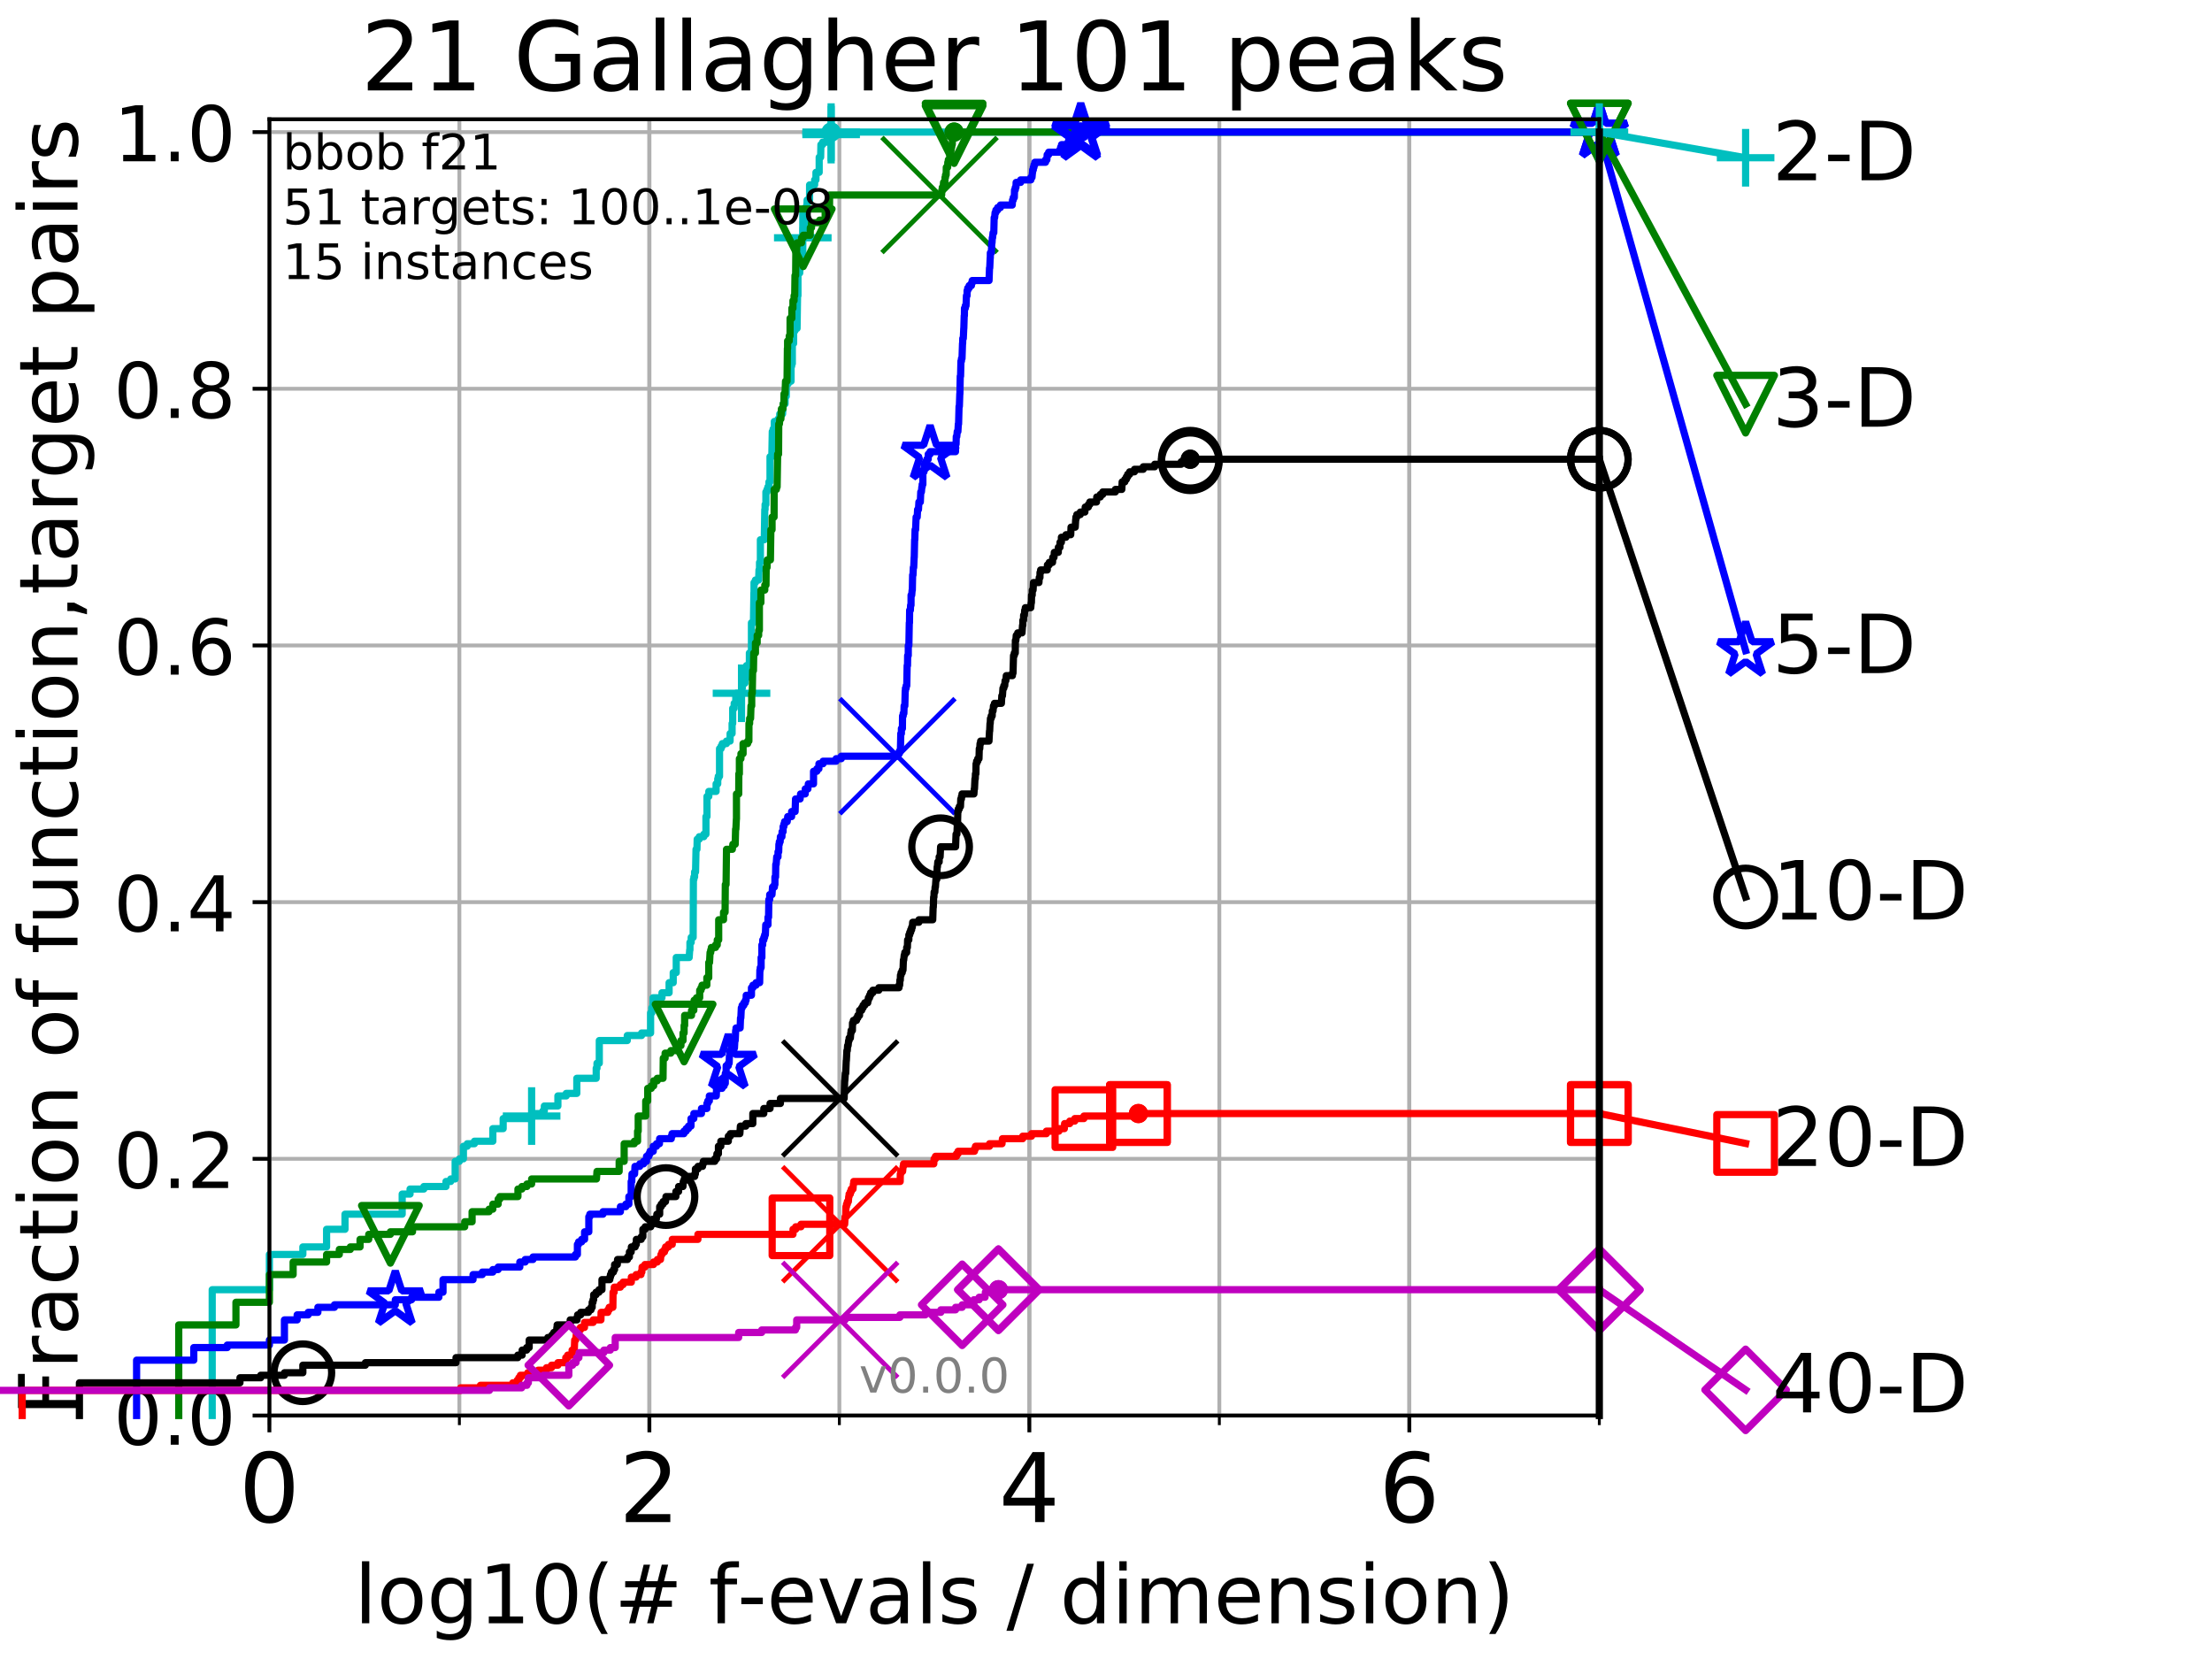 <?xml version="1.0" encoding="utf-8" standalone="no"?>
<!DOCTYPE svg PUBLIC "-//W3C//DTD SVG 1.1//EN"
  "http://www.w3.org/Graphics/SVG/1.1/DTD/svg11.dtd">
<!-- Created with matplotlib (http://matplotlib.org/) -->
<svg height="345.6pt" version="1.1" viewBox="0 0 460.8 345.6" width="460.8pt" xmlns="http://www.w3.org/2000/svg" xmlns:xlink="http://www.w3.org/1999/xlink">
 <defs>
  <style type="text/css">
*{stroke-linecap:butt;stroke-linejoin:round;}
  </style>
 </defs>
 <g id="figure_1">
  <g id="patch_1">
   <path d="M 0 345.6 
L 460.8 345.6 
L 460.8 0 
L 0 0 
z
" style="fill:#ffffff;"/>
  </g>
  <g id="axes_1">
   <g id="patch_2">
    <path d="M 56.12 294.88 
L 333.168 294.88 
L 333.168 24.84 
L 56.12 24.84 
z
" style="fill:#ffffff;"/>
   </g>
   <g id="matplotlib.axis_1">
    <g id="xtick_1">
     <g id="line2d_1">
      <path clip-path="url(#p0f8e98262e)" d="M 56.12 294.88 
L 56.12 24.84 
" style="fill:none;stroke:#b0b0b0;stroke-linecap:square;stroke-width:0.8;"/>
     </g>
     <g id="line2d_2">
      <defs>
       <path d="M 0 0 
L 0 3.5 
" id="m2c0e152c05" style="stroke:#000000;stroke-width:0.8;"/>
      </defs>
      <g>
       <use style="stroke:#000000;stroke-width:0.8;" x="56.12" xlink:href="#m2c0e152c05" y="294.88"/>
      </g>
     </g>
     <g id="text_1">
      <!-- 0 -->
      <defs>
       <path d="M 31.781 66.406 
Q 24.172 66.406 20.328 58.906 
Q 16.5 51.422 16.5 36.375 
Q 16.5 21.391 20.328 13.891 
Q 24.172 6.391 31.781 6.391 
Q 39.453 6.391 43.281 13.891 
Q 47.125 21.391 47.125 36.375 
Q 47.125 51.422 43.281 58.906 
Q 39.453 66.406 31.781 66.406 
z
M 31.781 74.219 
Q 44.047 74.219 50.516 64.516 
Q 56.984 54.828 56.984 36.375 
Q 56.984 17.969 50.516 8.266 
Q 44.047 -1.422 31.781 -1.422 
Q 19.531 -1.422 13.062 8.266 
Q 6.594 17.969 6.594 36.375 
Q 6.594 54.828 13.062 64.516 
Q 19.531 74.219 31.781 74.219 
z
" id="DejaVuSans-30"/>
      </defs>
      <g transform="translate(49.758 317.077)scale(0.2 -0.2)">
       <use xlink:href="#DejaVuSans-30"/>
      </g>
     </g>
    </g>
    <g id="xtick_2">
     <g id="line2d_3">
      <path clip-path="url(#p0f8e98262e)" d="M 135.277 294.88 
L 135.277 24.84 
" style="fill:none;stroke:#b0b0b0;stroke-linecap:square;stroke-width:0.8;"/>
     </g>
     <g id="line2d_4">
      <g>
       <use style="stroke:#000000;stroke-width:0.8;" x="135.277" xlink:href="#m2c0e152c05" y="294.88"/>
      </g>
     </g>
     <g id="text_2">
      <!-- 2 -->
      <defs>
       <path d="M 19.188 8.297 
L 53.609 8.297 
L 53.609 0 
L 7.328 0 
L 7.328 8.297 
Q 12.938 14.109 22.625 23.891 
Q 32.328 33.688 34.812 36.531 
Q 39.547 41.844 41.422 45.531 
Q 43.312 49.219 43.312 52.781 
Q 43.312 58.594 39.234 62.25 
Q 35.156 65.922 28.609 65.922 
Q 23.969 65.922 18.812 64.312 
Q 13.672 62.703 7.812 59.422 
L 7.812 69.391 
Q 13.766 71.781 18.938 73 
Q 24.125 74.219 28.422 74.219 
Q 39.75 74.219 46.484 68.547 
Q 53.219 62.891 53.219 53.422 
Q 53.219 48.922 51.531 44.891 
Q 49.859 40.875 45.406 35.406 
Q 44.188 33.984 37.641 27.219 
Q 31.109 20.453 19.188 8.297 
z
" id="DejaVuSans-32"/>
      </defs>
      <g transform="translate(128.914 317.077)scale(0.2 -0.2)">
       <use xlink:href="#DejaVuSans-32"/>
      </g>
     </g>
    </g>
    <g id="xtick_3">
     <g id="line2d_5">
      <path clip-path="url(#p0f8e98262e)" d="M 214.433 294.88 
L 214.433 24.84 
" style="fill:none;stroke:#b0b0b0;stroke-linecap:square;stroke-width:0.8;"/>
     </g>
     <g id="line2d_6">
      <g>
       <use style="stroke:#000000;stroke-width:0.8;" x="214.433" xlink:href="#m2c0e152c05" y="294.88"/>
      </g>
     </g>
     <g id="text_3">
      <!-- 4 -->
      <defs>
       <path d="M 37.797 64.312 
L 12.891 25.391 
L 37.797 25.391 
z
M 35.203 72.906 
L 47.609 72.906 
L 47.609 25.391 
L 58.016 25.391 
L 58.016 17.188 
L 47.609 17.188 
L 47.609 0 
L 37.797 0 
L 37.797 17.188 
L 4.891 17.188 
L 4.891 26.703 
z
" id="DejaVuSans-34"/>
      </defs>
      <g transform="translate(208.071 317.077)scale(0.2 -0.2)">
       <use xlink:href="#DejaVuSans-34"/>
      </g>
     </g>
    </g>
    <g id="xtick_4">
     <g id="line2d_7">
      <path clip-path="url(#p0f8e98262e)" d="M 293.59 294.88 
L 293.59 24.84 
" style="fill:none;stroke:#b0b0b0;stroke-linecap:square;stroke-width:0.8;"/>
     </g>
     <g id="line2d_8">
      <g>
       <use style="stroke:#000000;stroke-width:0.8;" x="293.59" xlink:href="#m2c0e152c05" y="294.88"/>
      </g>
     </g>
     <g id="text_4">
      <!-- 6 -->
      <defs>
       <path d="M 33.016 40.375 
Q 26.375 40.375 22.484 35.828 
Q 18.609 31.297 18.609 23.391 
Q 18.609 15.531 22.484 10.953 
Q 26.375 6.391 33.016 6.391 
Q 39.656 6.391 43.531 10.953 
Q 47.406 15.531 47.406 23.391 
Q 47.406 31.297 43.531 35.828 
Q 39.656 40.375 33.016 40.375 
z
M 52.594 71.297 
L 52.594 62.312 
Q 48.875 64.062 45.094 64.984 
Q 41.312 65.922 37.594 65.922 
Q 27.828 65.922 22.672 59.328 
Q 17.531 52.734 16.797 39.406 
Q 19.672 43.656 24.016 45.922 
Q 28.375 48.188 33.594 48.188 
Q 44.578 48.188 50.953 41.516 
Q 57.328 34.859 57.328 23.391 
Q 57.328 12.156 50.688 5.359 
Q 44.047 -1.422 33.016 -1.422 
Q 20.359 -1.422 13.672 8.266 
Q 6.984 17.969 6.984 36.375 
Q 6.984 53.656 15.188 63.938 
Q 23.391 74.219 37.203 74.219 
Q 40.922 74.219 44.703 73.484 
Q 48.484 72.75 52.594 71.297 
z
" id="DejaVuSans-36"/>
      </defs>
      <g transform="translate(287.227 317.077)scale(0.2 -0.2)">
       <use xlink:href="#DejaVuSans-36"/>
      </g>
     </g>
    </g>
    <g id="xtick_5">
     <g id="line2d_9">
      <path clip-path="url(#p0f8e98262e)" d="M 56.12 294.88 
L 56.12 24.84 
" style="fill:none;stroke:#b0b0b0;stroke-linecap:square;stroke-width:0.8;"/>
     </g>
     <g id="line2d_10">
      <defs>
       <path d="M 0 0 
L 0 2 
" id="mdac8c08575" style="stroke:#000000;stroke-width:0.6;"/>
      </defs>
      <g>
       <use style="stroke:#000000;stroke-width:0.6;" x="56.12" xlink:href="#mdac8c08575" y="294.88"/>
      </g>
     </g>
    </g>
    <g id="xtick_6">
     <g id="line2d_11">
      <path clip-path="url(#p0f8e98262e)" d="M 95.698 294.88 
L 95.698 24.84 
" style="fill:none;stroke:#b0b0b0;stroke-linecap:square;stroke-width:0.8;"/>
     </g>
     <g id="line2d_12">
      <g>
       <use style="stroke:#000000;stroke-width:0.6;" x="95.698" xlink:href="#mdac8c08575" y="294.88"/>
      </g>
     </g>
    </g>
    <g id="xtick_7">
     <g id="line2d_13">
      <path clip-path="url(#p0f8e98262e)" d="M 135.277 294.88 
L 135.277 24.84 
" style="fill:none;stroke:#b0b0b0;stroke-linecap:square;stroke-width:0.8;"/>
     </g>
     <g id="line2d_14">
      <g>
       <use style="stroke:#000000;stroke-width:0.6;" x="135.277" xlink:href="#mdac8c08575" y="294.88"/>
      </g>
     </g>
    </g>
    <g id="xtick_8">
     <g id="line2d_15">
      <path clip-path="url(#p0f8e98262e)" d="M 174.855 294.88 
L 174.855 24.84 
" style="fill:none;stroke:#b0b0b0;stroke-linecap:square;stroke-width:0.8;"/>
     </g>
     <g id="line2d_16">
      <g>
       <use style="stroke:#000000;stroke-width:0.6;" x="174.855" xlink:href="#mdac8c08575" y="294.88"/>
      </g>
     </g>
    </g>
    <g id="xtick_9">
     <g id="line2d_17">
      <path clip-path="url(#p0f8e98262e)" d="M 214.433 294.88 
L 214.433 24.84 
" style="fill:none;stroke:#b0b0b0;stroke-linecap:square;stroke-width:0.8;"/>
     </g>
     <g id="line2d_18">
      <g>
       <use style="stroke:#000000;stroke-width:0.6;" x="214.433" xlink:href="#mdac8c08575" y="294.88"/>
      </g>
     </g>
    </g>
    <g id="xtick_10">
     <g id="line2d_19">
      <path clip-path="url(#p0f8e98262e)" d="M 254.011 294.88 
L 254.011 24.84 
" style="fill:none;stroke:#b0b0b0;stroke-linecap:square;stroke-width:0.8;"/>
     </g>
     <g id="line2d_20">
      <g>
       <use style="stroke:#000000;stroke-width:0.6;" x="254.011" xlink:href="#mdac8c08575" y="294.88"/>
      </g>
     </g>
    </g>
    <g id="xtick_11">
     <g id="line2d_21">
      <path clip-path="url(#p0f8e98262e)" d="M 293.59 294.88 
L 293.59 24.84 
" style="fill:none;stroke:#b0b0b0;stroke-linecap:square;stroke-width:0.8;"/>
     </g>
     <g id="line2d_22">
      <g>
       <use style="stroke:#000000;stroke-width:0.6;" x="293.59" xlink:href="#mdac8c08575" y="294.88"/>
      </g>
     </g>
    </g>
    <g id="xtick_12">
     <g id="line2d_23">
      <path clip-path="url(#p0f8e98262e)" d="M 333.168 294.88 
L 333.168 24.84 
" style="fill:none;stroke:#b0b0b0;stroke-linecap:square;stroke-width:0.8;"/>
     </g>
     <g id="line2d_24">
      <g>
       <use style="stroke:#000000;stroke-width:0.6;" x="333.168" xlink:href="#mdac8c08575" y="294.88"/>
      </g>
     </g>
    </g>
    <g id="text_5">
     <!-- log10(# f-evals / dimension) -->
     <defs>
      <path d="M 9.422 75.984 
L 18.406 75.984 
L 18.406 0 
L 9.422 0 
z
" id="DejaVuSans-6c"/>
      <path d="M 30.609 48.391 
Q 23.391 48.391 19.188 42.75 
Q 14.984 37.109 14.984 27.297 
Q 14.984 17.484 19.156 11.844 
Q 23.344 6.203 30.609 6.203 
Q 37.797 6.203 41.984 11.859 
Q 46.188 17.531 46.188 27.297 
Q 46.188 37.016 41.984 42.703 
Q 37.797 48.391 30.609 48.391 
z
M 30.609 56 
Q 42.328 56 49.016 48.375 
Q 55.719 40.766 55.719 27.297 
Q 55.719 13.875 49.016 6.219 
Q 42.328 -1.422 30.609 -1.422 
Q 18.844 -1.422 12.172 6.219 
Q 5.516 13.875 5.516 27.297 
Q 5.516 40.766 12.172 48.375 
Q 18.844 56 30.609 56 
z
" id="DejaVuSans-6f"/>
      <path d="M 45.406 27.984 
Q 45.406 37.75 41.375 43.109 
Q 37.359 48.484 30.078 48.484 
Q 22.859 48.484 18.828 43.109 
Q 14.797 37.75 14.797 27.984 
Q 14.797 18.266 18.828 12.891 
Q 22.859 7.516 30.078 7.516 
Q 37.359 7.516 41.375 12.891 
Q 45.406 18.266 45.406 27.984 
z
M 54.391 6.781 
Q 54.391 -7.172 48.188 -13.984 
Q 42 -20.797 29.203 -20.797 
Q 24.469 -20.797 20.266 -20.094 
Q 16.062 -19.391 12.109 -17.922 
L 12.109 -9.188 
Q 16.062 -11.328 19.922 -12.344 
Q 23.781 -13.375 27.781 -13.375 
Q 36.625 -13.375 41.016 -8.766 
Q 45.406 -4.156 45.406 5.172 
L 45.406 9.625 
Q 42.625 4.781 38.281 2.391 
Q 33.938 0 27.875 0 
Q 17.828 0 11.672 7.656 
Q 5.516 15.328 5.516 27.984 
Q 5.516 40.672 11.672 48.328 
Q 17.828 56 27.875 56 
Q 33.938 56 38.281 53.609 
Q 42.625 51.219 45.406 46.391 
L 45.406 54.688 
L 54.391 54.688 
z
" id="DejaVuSans-67"/>
      <path d="M 12.406 8.297 
L 28.516 8.297 
L 28.516 63.922 
L 10.984 60.406 
L 10.984 69.391 
L 28.422 72.906 
L 38.281 72.906 
L 38.281 8.297 
L 54.391 8.297 
L 54.391 0 
L 12.406 0 
z
" id="DejaVuSans-31"/>
      <path d="M 31 75.875 
Q 24.469 64.656 21.281 53.656 
Q 18.109 42.672 18.109 31.391 
Q 18.109 20.125 21.312 9.062 
Q 24.516 -2 31 -13.188 
L 23.188 -13.188 
Q 15.875 -1.703 12.234 9.375 
Q 8.594 20.453 8.594 31.391 
Q 8.594 42.281 12.203 53.312 
Q 15.828 64.359 23.188 75.875 
z
" id="DejaVuSans-28"/>
      <path d="M 51.125 44 
L 36.922 44 
L 32.812 27.688 
L 47.125 27.688 
z
M 43.797 71.781 
L 38.719 51.516 
L 52.984 51.516 
L 58.109 71.781 
L 65.922 71.781 
L 60.891 51.516 
L 76.125 51.516 
L 76.125 44 
L 58.984 44 
L 54.984 27.688 
L 70.516 27.688 
L 70.516 20.219 
L 53.078 20.219 
L 48 0 
L 40.188 0 
L 45.219 20.219 
L 30.906 20.219 
L 25.875 0 
L 18.016 0 
L 23.094 20.219 
L 7.719 20.219 
L 7.719 27.688 
L 24.906 27.688 
L 29 44 
L 13.281 44 
L 13.281 51.516 
L 30.906 51.516 
L 35.891 71.781 
z
" id="DejaVuSans-23"/>
      <path id="DejaVuSans-20"/>
      <path d="M 37.109 75.984 
L 37.109 68.5 
L 28.516 68.5 
Q 23.688 68.5 21.797 66.547 
Q 19.922 64.594 19.922 59.516 
L 19.922 54.688 
L 34.719 54.688 
L 34.719 47.703 
L 19.922 47.703 
L 19.922 0 
L 10.891 0 
L 10.891 47.703 
L 2.297 47.703 
L 2.297 54.688 
L 10.891 54.688 
L 10.891 58.5 
Q 10.891 67.625 15.141 71.797 
Q 19.391 75.984 28.609 75.984 
z
" id="DejaVuSans-66"/>
      <path d="M 4.891 31.391 
L 31.203 31.391 
L 31.203 23.391 
L 4.891 23.391 
z
" id="DejaVuSans-2d"/>
      <path d="M 56.203 29.594 
L 56.203 25.203 
L 14.891 25.203 
Q 15.484 15.922 20.484 11.062 
Q 25.484 6.203 34.422 6.203 
Q 39.594 6.203 44.453 7.469 
Q 49.312 8.734 54.109 11.281 
L 54.109 2.781 
Q 49.266 0.734 44.188 -0.344 
Q 39.109 -1.422 33.891 -1.422 
Q 20.797 -1.422 13.156 6.188 
Q 5.516 13.812 5.516 26.812 
Q 5.516 40.234 12.766 48.109 
Q 20.016 56 32.328 56 
Q 43.359 56 49.781 48.891 
Q 56.203 41.797 56.203 29.594 
z
M 47.219 32.234 
Q 47.125 39.594 43.094 43.984 
Q 39.062 48.391 32.422 48.391 
Q 24.906 48.391 20.391 44.141 
Q 15.875 39.891 15.188 32.172 
z
" id="DejaVuSans-65"/>
      <path d="M 2.984 54.688 
L 12.5 54.688 
L 29.594 8.797 
L 46.688 54.688 
L 56.203 54.688 
L 35.688 0 
L 23.484 0 
z
" id="DejaVuSans-76"/>
      <path d="M 34.281 27.484 
Q 23.391 27.484 19.188 25 
Q 14.984 22.516 14.984 16.5 
Q 14.984 11.719 18.141 8.906 
Q 21.297 6.109 26.703 6.109 
Q 34.188 6.109 38.703 11.406 
Q 43.219 16.703 43.219 25.484 
L 43.219 27.484 
z
M 52.203 31.203 
L 52.203 0 
L 43.219 0 
L 43.219 8.297 
Q 40.141 3.328 35.547 0.953 
Q 30.953 -1.422 24.312 -1.422 
Q 15.922 -1.422 10.953 3.297 
Q 6 8.016 6 15.922 
Q 6 25.141 12.172 29.828 
Q 18.359 34.516 30.609 34.516 
L 43.219 34.516 
L 43.219 35.406 
Q 43.219 41.609 39.141 45 
Q 35.062 48.391 27.688 48.391 
Q 23 48.391 18.547 47.266 
Q 14.109 46.141 10.016 43.891 
L 10.016 52.203 
Q 14.938 54.109 19.578 55.047 
Q 24.219 56 28.609 56 
Q 40.484 56 46.344 49.844 
Q 52.203 43.703 52.203 31.203 
z
" id="DejaVuSans-61"/>
      <path d="M 44.281 53.078 
L 44.281 44.578 
Q 40.484 46.531 36.375 47.5 
Q 32.281 48.484 27.875 48.484 
Q 21.188 48.484 17.844 46.438 
Q 14.5 44.391 14.5 40.281 
Q 14.5 37.156 16.891 35.375 
Q 19.281 33.594 26.516 31.984 
L 29.594 31.297 
Q 39.156 29.25 43.188 25.516 
Q 47.219 21.781 47.219 15.094 
Q 47.219 7.469 41.188 3.016 
Q 35.156 -1.422 24.609 -1.422 
Q 20.219 -1.422 15.453 -0.562 
Q 10.688 0.297 5.422 2 
L 5.422 11.281 
Q 10.406 8.688 15.234 7.391 
Q 20.062 6.109 24.812 6.109 
Q 31.156 6.109 34.562 8.281 
Q 37.984 10.453 37.984 14.406 
Q 37.984 18.062 35.516 20.016 
Q 33.062 21.969 24.703 23.781 
L 21.578 24.516 
Q 13.234 26.266 9.516 29.906 
Q 5.812 33.547 5.812 39.891 
Q 5.812 47.609 11.281 51.797 
Q 16.75 56 26.812 56 
Q 31.781 56 36.172 55.266 
Q 40.578 54.547 44.281 53.078 
z
" id="DejaVuSans-73"/>
      <path d="M 25.391 72.906 
L 33.688 72.906 
L 8.297 -9.281 
L 0 -9.281 
z
" id="DejaVuSans-2f"/>
      <path d="M 45.406 46.391 
L 45.406 75.984 
L 54.391 75.984 
L 54.391 0 
L 45.406 0 
L 45.406 8.203 
Q 42.578 3.328 38.25 0.953 
Q 33.938 -1.422 27.875 -1.422 
Q 17.969 -1.422 11.734 6.484 
Q 5.516 14.406 5.516 27.297 
Q 5.516 40.188 11.734 48.094 
Q 17.969 56 27.875 56 
Q 33.938 56 38.25 53.625 
Q 42.578 51.266 45.406 46.391 
z
M 14.797 27.297 
Q 14.797 17.391 18.875 11.75 
Q 22.953 6.109 30.078 6.109 
Q 37.203 6.109 41.297 11.75 
Q 45.406 17.391 45.406 27.297 
Q 45.406 37.203 41.297 42.844 
Q 37.203 48.484 30.078 48.484 
Q 22.953 48.484 18.875 42.844 
Q 14.797 37.203 14.797 27.297 
z
" id="DejaVuSans-64"/>
      <path d="M 9.422 54.688 
L 18.406 54.688 
L 18.406 0 
L 9.422 0 
z
M 9.422 75.984 
L 18.406 75.984 
L 18.406 64.594 
L 9.422 64.594 
z
" id="DejaVuSans-69"/>
      <path d="M 52 44.188 
Q 55.375 50.25 60.062 53.125 
Q 64.75 56 71.094 56 
Q 79.641 56 84.281 50.016 
Q 88.922 44.047 88.922 33.016 
L 88.922 0 
L 79.891 0 
L 79.891 32.719 
Q 79.891 40.578 77.094 44.375 
Q 74.312 48.188 68.609 48.188 
Q 61.625 48.188 57.562 43.547 
Q 53.516 38.922 53.516 30.906 
L 53.516 0 
L 44.484 0 
L 44.484 32.719 
Q 44.484 40.625 41.703 44.406 
Q 38.922 48.188 33.109 48.188 
Q 26.219 48.188 22.156 43.531 
Q 18.109 38.875 18.109 30.906 
L 18.109 0 
L 9.078 0 
L 9.078 54.688 
L 18.109 54.688 
L 18.109 46.188 
Q 21.188 51.219 25.484 53.609 
Q 29.781 56 35.688 56 
Q 41.656 56 45.828 52.969 
Q 50 49.953 52 44.188 
z
" id="DejaVuSans-6d"/>
      <path d="M 54.891 33.016 
L 54.891 0 
L 45.906 0 
L 45.906 32.719 
Q 45.906 40.484 42.875 44.328 
Q 39.844 48.188 33.797 48.188 
Q 26.516 48.188 22.312 43.547 
Q 18.109 38.922 18.109 30.906 
L 18.109 0 
L 9.078 0 
L 9.078 54.688 
L 18.109 54.688 
L 18.109 46.188 
Q 21.344 51.125 25.703 53.562 
Q 30.078 56 35.797 56 
Q 45.219 56 50.047 50.172 
Q 54.891 44.344 54.891 33.016 
z
" id="DejaVuSans-6e"/>
      <path d="M 8.016 75.875 
L 15.828 75.875 
Q 23.141 64.359 26.781 53.312 
Q 30.422 42.281 30.422 31.391 
Q 30.422 20.453 26.781 9.375 
Q 23.141 -1.703 15.828 -13.188 
L 8.016 -13.188 
Q 14.5 -2 17.703 9.062 
Q 20.906 20.125 20.906 31.391 
Q 20.906 42.672 17.703 53.656 
Q 14.5 64.656 8.016 75.875 
z
" id="DejaVuSans-29"/>
     </defs>
     <g transform="translate(73.803 338.154)scale(0.17 -0.17)">
      <use xlink:href="#DejaVuSans-6c"/>
      <use x="27.783" xlink:href="#DejaVuSans-6f"/>
      <use x="88.965" xlink:href="#DejaVuSans-67"/>
      <use x="152.441" xlink:href="#DejaVuSans-31"/>
      <use x="216.064" xlink:href="#DejaVuSans-30"/>
      <use x="279.688" xlink:href="#DejaVuSans-28"/>
      <use x="318.701" xlink:href="#DejaVuSans-23"/>
      <use x="402.49" xlink:href="#DejaVuSans-20"/>
      <use x="434.277" xlink:href="#DejaVuSans-66"/>
      <use x="469.404" xlink:href="#DejaVuSans-2d"/>
      <use x="505.488" xlink:href="#DejaVuSans-65"/>
      <use x="567.012" xlink:href="#DejaVuSans-76"/>
      <use x="626.191" xlink:href="#DejaVuSans-61"/>
      <use x="687.471" xlink:href="#DejaVuSans-6c"/>
      <use x="715.254" xlink:href="#DejaVuSans-73"/>
      <use x="767.354" xlink:href="#DejaVuSans-20"/>
      <use x="799.141" xlink:href="#DejaVuSans-2f"/>
      <use x="832.832" xlink:href="#DejaVuSans-20"/>
      <use x="864.619" xlink:href="#DejaVuSans-64"/>
      <use x="928.096" xlink:href="#DejaVuSans-69"/>
      <use x="955.879" xlink:href="#DejaVuSans-6d"/>
      <use x="1053.291" xlink:href="#DejaVuSans-65"/>
      <use x="1114.814" xlink:href="#DejaVuSans-6e"/>
      <use x="1178.193" xlink:href="#DejaVuSans-73"/>
      <use x="1230.293" xlink:href="#DejaVuSans-69"/>
      <use x="1258.076" xlink:href="#DejaVuSans-6f"/>
      <use x="1319.258" xlink:href="#DejaVuSans-6e"/>
      <use x="1382.637" xlink:href="#DejaVuSans-29"/>
     </g>
    </g>
   </g>
   <g id="matplotlib.axis_2">
    <g id="ytick_1">
     <g id="line2d_25">
      <path clip-path="url(#p0f8e98262e)" d="M 56.12 294.88 
L 333.168 294.88 
" style="fill:none;stroke:#b0b0b0;stroke-linecap:square;stroke-width:0.8;"/>
     </g>
     <g id="line2d_26">
      <defs>
       <path d="M 0 0 
L -3.5 0 
" id="mf151917c0c" style="stroke:#000000;stroke-width:0.8;"/>
      </defs>
      <g>
       <use style="stroke:#000000;stroke-width:0.8;" x="56.12" xlink:href="#mf151917c0c" y="294.88"/>
      </g>
     </g>
     <g id="text_6">
      <!-- 0.0 -->
      <defs>
       <path d="M 10.688 12.406 
L 21 12.406 
L 21 0 
L 10.688 0 
z
" id="DejaVuSans-2e"/>
      </defs>
      <g transform="translate(23.675 300.959)scale(0.16 -0.16)">
       <use xlink:href="#DejaVuSans-30"/>
       <use x="63.623" xlink:href="#DejaVuSans-2e"/>
       <use x="95.41" xlink:href="#DejaVuSans-30"/>
      </g>
     </g>
    </g>
    <g id="ytick_2">
     <g id="line2d_27">
      <path clip-path="url(#p0f8e98262e)" d="M 56.12 241.407 
L 333.168 241.407 
" style="fill:none;stroke:#b0b0b0;stroke-linecap:square;stroke-width:0.8;"/>
     </g>
     <g id="line2d_28">
      <g>
       <use style="stroke:#000000;stroke-width:0.8;" x="56.12" xlink:href="#mf151917c0c" y="241.407"/>
      </g>
     </g>
     <g id="text_7">
      <!-- 0.2 -->
      <g transform="translate(23.675 247.485)scale(0.16 -0.16)">
       <use xlink:href="#DejaVuSans-30"/>
       <use x="63.623" xlink:href="#DejaVuSans-2e"/>
       <use x="95.41" xlink:href="#DejaVuSans-32"/>
      </g>
     </g>
    </g>
    <g id="ytick_3">
     <g id="line2d_29">
      <path clip-path="url(#p0f8e98262e)" d="M 56.12 187.933 
L 333.168 187.933 
" style="fill:none;stroke:#b0b0b0;stroke-linecap:square;stroke-width:0.8;"/>
     </g>
     <g id="line2d_30">
      <g>
       <use style="stroke:#000000;stroke-width:0.8;" x="56.12" xlink:href="#mf151917c0c" y="187.933"/>
      </g>
     </g>
     <g id="text_8">
      <!-- 0.4 -->
      <g transform="translate(23.675 194.012)scale(0.16 -0.16)">
       <use xlink:href="#DejaVuSans-30"/>
       <use x="63.623" xlink:href="#DejaVuSans-2e"/>
       <use x="95.41" xlink:href="#DejaVuSans-34"/>
      </g>
     </g>
    </g>
    <g id="ytick_4">
     <g id="line2d_31">
      <path clip-path="url(#p0f8e98262e)" d="M 56.12 134.46 
L 333.168 134.46 
" style="fill:none;stroke:#b0b0b0;stroke-linecap:square;stroke-width:0.8;"/>
     </g>
     <g id="line2d_32">
      <g>
       <use style="stroke:#000000;stroke-width:0.8;" x="56.12" xlink:href="#mf151917c0c" y="134.46"/>
      </g>
     </g>
     <g id="text_9">
      <!-- 0.6 -->
      <g transform="translate(23.675 140.539)scale(0.16 -0.16)">
       <use xlink:href="#DejaVuSans-30"/>
       <use x="63.623" xlink:href="#DejaVuSans-2e"/>
       <use x="95.41" xlink:href="#DejaVuSans-36"/>
      </g>
     </g>
    </g>
    <g id="ytick_5">
     <g id="line2d_33">
      <path clip-path="url(#p0f8e98262e)" d="M 56.12 80.987 
L 333.168 80.987 
" style="fill:none;stroke:#b0b0b0;stroke-linecap:square;stroke-width:0.8;"/>
     </g>
     <g id="line2d_34">
      <g>
       <use style="stroke:#000000;stroke-width:0.8;" x="56.12" xlink:href="#mf151917c0c" y="80.987"/>
      </g>
     </g>
     <g id="text_10">
      <!-- 0.8 -->
      <defs>
       <path d="M 31.781 34.625 
Q 24.75 34.625 20.719 30.859 
Q 16.703 27.094 16.703 20.516 
Q 16.703 13.922 20.719 10.156 
Q 24.75 6.391 31.781 6.391 
Q 38.812 6.391 42.859 10.172 
Q 46.922 13.969 46.922 20.516 
Q 46.922 27.094 42.891 30.859 
Q 38.875 34.625 31.781 34.625 
z
M 21.922 38.812 
Q 15.578 40.375 12.031 44.719 
Q 8.5 49.078 8.5 55.328 
Q 8.5 64.062 14.719 69.141 
Q 20.953 74.219 31.781 74.219 
Q 42.672 74.219 48.875 69.141 
Q 55.078 64.062 55.078 55.328 
Q 55.078 49.078 51.531 44.719 
Q 48 40.375 41.703 38.812 
Q 48.828 37.156 52.797 32.312 
Q 56.781 27.484 56.781 20.516 
Q 56.781 9.906 50.312 4.234 
Q 43.844 -1.422 31.781 -1.422 
Q 19.734 -1.422 13.25 4.234 
Q 6.781 9.906 6.781 20.516 
Q 6.781 27.484 10.781 32.312 
Q 14.797 37.156 21.922 38.812 
z
M 18.312 54.391 
Q 18.312 48.734 21.844 45.562 
Q 25.391 42.391 31.781 42.391 
Q 38.141 42.391 41.719 45.562 
Q 45.312 48.734 45.312 54.391 
Q 45.312 60.062 41.719 63.234 
Q 38.141 66.406 31.781 66.406 
Q 25.391 66.406 21.844 63.234 
Q 18.312 60.062 18.312 54.391 
z
" id="DejaVuSans-38"/>
      </defs>
      <g transform="translate(23.675 87.066)scale(0.16 -0.16)">
       <use xlink:href="#DejaVuSans-30"/>
       <use x="63.623" xlink:href="#DejaVuSans-2e"/>
       <use x="95.41" xlink:href="#DejaVuSans-38"/>
      </g>
     </g>
    </g>
    <g id="ytick_6">
     <g id="line2d_35">
      <path clip-path="url(#p0f8e98262e)" d="M 56.12 27.514 
L 333.168 27.514 
" style="fill:none;stroke:#b0b0b0;stroke-linecap:square;stroke-width:0.8;"/>
     </g>
     <g id="line2d_36">
      <g>
       <use style="stroke:#000000;stroke-width:0.8;" x="56.12" xlink:href="#mf151917c0c" y="27.514"/>
      </g>
     </g>
     <g id="text_11">
      <!-- 1.0 -->
      <g transform="translate(23.675 33.592)scale(0.16 -0.16)">
       <use xlink:href="#DejaVuSans-31"/>
       <use x="63.623" xlink:href="#DejaVuSans-2e"/>
       <use x="95.41" xlink:href="#DejaVuSans-30"/>
      </g>
     </g>
    </g>
    <g id="text_12">
     <!-- Fraction of function,target pairs -->
     <defs>
      <path d="M 9.812 72.906 
L 51.703 72.906 
L 51.703 64.594 
L 19.672 64.594 
L 19.672 43.109 
L 48.578 43.109 
L 48.578 34.812 
L 19.672 34.812 
L 19.672 0 
L 9.812 0 
z
" id="DejaVuSans-46"/>
      <path d="M 41.109 46.297 
Q 39.594 47.172 37.812 47.578 
Q 36.031 48 33.891 48 
Q 26.266 48 22.188 43.047 
Q 18.109 38.094 18.109 28.812 
L 18.109 0 
L 9.078 0 
L 9.078 54.688 
L 18.109 54.688 
L 18.109 46.188 
Q 20.953 51.172 25.484 53.578 
Q 30.031 56 36.531 56 
Q 37.453 56 38.578 55.875 
Q 39.703 55.766 41.062 55.516 
z
" id="DejaVuSans-72"/>
      <path d="M 48.781 52.594 
L 48.781 44.188 
Q 44.969 46.297 41.141 47.344 
Q 37.312 48.391 33.406 48.391 
Q 24.656 48.391 19.812 42.844 
Q 14.984 37.312 14.984 27.297 
Q 14.984 17.281 19.812 11.734 
Q 24.656 6.203 33.406 6.203 
Q 37.312 6.203 41.141 7.25 
Q 44.969 8.297 48.781 10.406 
L 48.781 2.094 
Q 45.016 0.344 40.984 -0.531 
Q 36.969 -1.422 32.422 -1.422 
Q 20.062 -1.422 12.781 6.344 
Q 5.516 14.109 5.516 27.297 
Q 5.516 40.672 12.859 48.328 
Q 20.219 56 33.016 56 
Q 37.156 56 41.109 55.141 
Q 45.062 54.297 48.781 52.594 
z
" id="DejaVuSans-63"/>
      <path d="M 18.312 70.219 
L 18.312 54.688 
L 36.812 54.688 
L 36.812 47.703 
L 18.312 47.703 
L 18.312 18.016 
Q 18.312 11.328 20.141 9.422 
Q 21.969 7.516 27.594 7.516 
L 36.812 7.516 
L 36.812 0 
L 27.594 0 
Q 17.188 0 13.234 3.875 
Q 9.281 7.766 9.281 18.016 
L 9.281 47.703 
L 2.688 47.703 
L 2.688 54.688 
L 9.281 54.688 
L 9.281 70.219 
z
" id="DejaVuSans-74"/>
      <path d="M 8.5 21.578 
L 8.5 54.688 
L 17.484 54.688 
L 17.484 21.922 
Q 17.484 14.156 20.5 10.266 
Q 23.531 6.391 29.594 6.391 
Q 36.859 6.391 41.078 11.031 
Q 45.312 15.672 45.312 23.688 
L 45.312 54.688 
L 54.297 54.688 
L 54.297 0 
L 45.312 0 
L 45.312 8.406 
Q 42.047 3.422 37.719 1 
Q 33.406 -1.422 27.688 -1.422 
Q 18.266 -1.422 13.375 4.438 
Q 8.5 10.297 8.5 21.578 
z
M 31.109 56 
z
" id="DejaVuSans-75"/>
      <path d="M 11.719 12.406 
L 22.016 12.406 
L 22.016 4 
L 14.016 -11.625 
L 7.719 -11.625 
L 11.719 4 
z
" id="DejaVuSans-2c"/>
      <path d="M 18.109 8.203 
L 18.109 -20.797 
L 9.078 -20.797 
L 9.078 54.688 
L 18.109 54.688 
L 18.109 46.391 
Q 20.953 51.266 25.266 53.625 
Q 29.594 56 35.594 56 
Q 45.562 56 51.781 48.094 
Q 58.016 40.188 58.016 27.297 
Q 58.016 14.406 51.781 6.484 
Q 45.562 -1.422 35.594 -1.422 
Q 29.594 -1.422 25.266 0.953 
Q 20.953 3.328 18.109 8.203 
z
M 48.688 27.297 
Q 48.688 37.203 44.609 42.844 
Q 40.531 48.484 33.406 48.484 
Q 26.266 48.484 22.188 42.844 
Q 18.109 37.203 18.109 27.297 
Q 18.109 17.391 22.188 11.75 
Q 26.266 6.109 33.406 6.109 
Q 40.531 6.109 44.609 11.75 
Q 48.688 17.391 48.688 27.297 
z
" id="DejaVuSans-70"/>
     </defs>
     <g transform="translate(16.14 294.999)rotate(-90)scale(0.17 -0.17)">
      <use xlink:href="#DejaVuSans-46"/>
      <use x="57.41" xlink:href="#DejaVuSans-72"/>
      <use x="98.523" xlink:href="#DejaVuSans-61"/>
      <use x="159.803" xlink:href="#DejaVuSans-63"/>
      <use x="214.783" xlink:href="#DejaVuSans-74"/>
      <use x="253.992" xlink:href="#DejaVuSans-69"/>
      <use x="281.775" xlink:href="#DejaVuSans-6f"/>
      <use x="342.957" xlink:href="#DejaVuSans-6e"/>
      <use x="406.336" xlink:href="#DejaVuSans-20"/>
      <use x="438.123" xlink:href="#DejaVuSans-6f"/>
      <use x="499.305" xlink:href="#DejaVuSans-66"/>
      <use x="534.51" xlink:href="#DejaVuSans-20"/>
      <use x="566.297" xlink:href="#DejaVuSans-66"/>
      <use x="601.502" xlink:href="#DejaVuSans-75"/>
      <use x="664.881" xlink:href="#DejaVuSans-6e"/>
      <use x="728.26" xlink:href="#DejaVuSans-63"/>
      <use x="783.24" xlink:href="#DejaVuSans-74"/>
      <use x="822.449" xlink:href="#DejaVuSans-69"/>
      <use x="850.232" xlink:href="#DejaVuSans-6f"/>
      <use x="911.414" xlink:href="#DejaVuSans-6e"/>
      <use x="974.793" xlink:href="#DejaVuSans-2c"/>
      <use x="1006.58" xlink:href="#DejaVuSans-74"/>
      <use x="1045.789" xlink:href="#DejaVuSans-61"/>
      <use x="1107.068" xlink:href="#DejaVuSans-72"/>
      <use x="1148.166" xlink:href="#DejaVuSans-67"/>
      <use x="1211.643" xlink:href="#DejaVuSans-65"/>
      <use x="1273.166" xlink:href="#DejaVuSans-74"/>
      <use x="1312.375" xlink:href="#DejaVuSans-20"/>
      <use x="1344.162" xlink:href="#DejaVuSans-70"/>
      <use x="1407.639" xlink:href="#DejaVuSans-61"/>
      <use x="1468.918" xlink:href="#DejaVuSans-69"/>
      <use x="1496.701" xlink:href="#DejaVuSans-72"/>
      <use x="1537.814" xlink:href="#DejaVuSans-73"/>
     </g>
    </g>
   </g>
   <g id="line2d_37">
    <defs>
     <path d="M 0 1.5 
C 0.398 1.5 0.779 1.342 1.061 1.061 
C 1.342 0.779 1.5 0.398 1.5 0 
C 1.5 -0.398 1.342 -0.779 1.061 -1.061 
C 0.779 -1.342 0.398 -1.5 0 -1.5 
C -0.398 -1.5 -0.779 -1.342 -1.061 -1.061 
C -1.342 -0.779 -1.5 -0.398 -1.5 0 
C -1.5 0.398 -1.342 0.779 -1.061 1.061 
C -0.779 1.342 -0.398 1.5 0 1.5 
z
" id="mfbc4a850cc" style="stroke:#00bfbf;"/>
    </defs>
    <g>
     <use style="fill:#00bfbf;stroke:#00bfbf;" x="173.139" xlink:href="#mfbc4a850cc" y="27.514"/>
     <use style="fill:#00bfbf;stroke:#00bfbf;" x="173.139" xlink:href="#mfbc4a850cc" y="27.514"/>
    </g>
   </g>
   <g id="line2d_38">
    <path d="M 44.206 294.88 
L 44.206 268.668 
L 56.12 268.668 
L 56.12 261.328 
L 63.089 261.328 
L 63.089 259.755 
L 68.034 259.755 
L 68.034 256.086 
L 71.87 256.086 
L 71.87 252.94 
L 83.784 252.94 
L 83.784 248.746 
L 85.422 248.746 
L 85.422 247.698 
L 88.294 247.698 
L 88.294 247.173 
L 92.905 247.173 
L 92.905 246.125 
L 93.887 246.125 
L 93.887 245.601 
L 94.817 245.601 
L 94.817 241.931 
L 95.698 241.931 
L 95.698 241.407 
L 96.537 241.407 
L 96.537 238.785 
L 97.337 238.785 
L 97.337 238.261 
L 98.832 238.261 
L 98.832 237.737 
L 102.668 237.737 
L 102.668 235.116 
L 104.819 235.116 
L 104.819 233.019 
L 110.385 233.019 
L 110.385 232.495 
L 110.746 232.495 
L 110.746 231.97 
L 113.086 231.97 
L 113.086 231.446 
L 113.396 231.446 
L 113.396 230.398 
L 116.22 230.398 
L 116.22 228.301 
L 117.953 228.301 
L 117.953 227.776 
L 120.16 227.776 
L 120.16 224.631 
L 124.201 224.631 
L 124.201 222.534 
L 124.364 222.534 
L 124.364 221.485 
L 124.844 221.485 
L 124.844 216.767 
L 130.672 216.767 
L 130.672 215.719 
L 133.655 215.719 
L 133.655 215.194 
L 135.532 215.194 
L 135.532 211 
L 135.785 211 
L 135.785 209.952 
L 136.033 209.952 
L 136.033 207.855 
L 137.902 207.855 
L 137.902 206.806 
L 139.385 206.806 
L 139.385 204.709 
L 140.243 204.709 
L 140.243 202.612 
L 140.875 202.612 
L 140.875 199.467 
L 143.569 199.467 
L 143.675 197.894 
L 143.727 197.894 
L 143.727 196.321 
L 143.988 196.321 
L 143.988 195.273 
L 144.397 195.273 
L 144.448 183.215 
L 144.548 183.215 
L 144.548 182.691 
L 144.698 182.691 
L 144.698 181.642 
L 144.896 181.642 
L 144.994 176.924 
L 145.188 176.924 
L 145.236 174.827 
L 145.664 174.827 
L 145.664 174.303 
L 146.623 174.303 
L 146.623 173.779 
L 147.061 173.779 
L 147.061 170.109 
L 147.277 170.109 
L 147.277 165.915 
L 147.657 165.915 
L 147.657 164.867 
L 149.177 164.867 
L 149.177 163.294 
L 149.518 163.294 
L 149.518 162.245 
L 149.63 162.245 
L 149.63 161.721 
L 149.89 161.721 
L 149.89 155.954 
L 150.217 155.954 
L 150.217 155.43 
L 150.467 155.43 
L 150.467 154.906 
L 151.333 154.906 
L 151.333 154.382 
L 152.093 154.382 
L 152.093 152.809 
L 152.508 152.809 
L 152.508 150.712 
L 152.633 150.712 
L 152.633 147.566 
L 152.944 147.566 
L 152.944 146.518 
L 153.279 146.518 
L 153.279 144.945 
L 153.399 144.945 
L 153.399 144.421 
L 154.472 144.421 
L 154.472 143.372 
L 154.64 143.372 
L 154.64 142.324 
L 155.189 142.324 
L 155.189 141.275 
L 155.51 141.275 
L 155.51 138.654 
L 156.108 138.654 
L 156.108 136.033 
L 156.538 136.033 
L 156.538 129.742 
L 156.957 129.742 
L 157.054 123.451 
L 157.078 123.451 
L 157.078 121.354 
L 157.366 121.354 
L 157.366 120.83 
L 158.042 120.83 
L 158.11 118.733 
L 158.223 118.733 
L 158.223 117.16 
L 158.403 117.16 
L 158.403 112.442 
L 159.212 112.442 
L 159.319 106.151 
L 159.382 106.151 
L 159.382 105.102 
L 159.55 105.102 
L 159.55 102.481 
L 159.779 102.481 
L 159.779 101.957 
L 159.964 101.957 
L 159.964 101.433 
L 160.188 101.433 
L 160.188 100.384 
L 160.408 100.384 
L 160.408 95.142 
L 160.782 95.142 
L 160.88 89.899 
L 161.053 89.899 
L 161.053 89.375 
L 161.301 89.375 
L 161.301 87.802 
L 162.095 87.802 
L 162.095 87.278 
L 162.435 87.278 
L 162.435 86.229 
L 163.026 86.229 
L 163.112 84.657 
L 163.146 84.657 
L 163.146 84.132 
L 163.549 84.132 
L 163.549 82.56 
L 163.796 82.56 
L 163.796 79.938 
L 164.2 79.938 
L 164.2 79.414 
L 164.796 79.414 
L 164.796 76.269 
L 164.919 76.269 
L 164.919 75.744 
L 165.057 75.744 
L 165.057 71.55 
L 165.328 71.55 
L 165.328 68.929 
L 165.595 68.929 
L 165.595 68.405 
L 166.046 68.405 
L 166.146 61.59 
L 166.231 61.59 
L 166.231 56.872 
L 166.596 56.872 
L 166.707 52.678 
L 166.762 52.678 
L 166.845 49.532 
L 167.237 49.532 
L 167.318 47.435 
L 167.739 47.435 
L 167.752 43.241 
L 168.086 43.241 
L 168.137 41.668 
L 168.65 41.668 
L 168.65 38.523 
L 169.702 38.523 
L 169.702 37.474 
L 169.979 37.474 
L 169.979 35.902 
L 170.65 35.902 
L 170.65 32.756 
L 170.955 32.756 
L 171.009 30.135 
L 171.37 30.135 
L 171.37 29.611 
L 172.282 29.611 
L 172.282 28.038 
L 173.139 28.038 
L 173.139 27.514 
L 333.168 27.514 
L 333.168 27.514 
" style="fill:none;stroke:#00bfbf;stroke-linecap:square;stroke-width:1.5;"/>
   </g>
   <g id="line2d_39">
    <defs>
     <path d="M -6 0 
L 6 0 
M 0 6 
L 0 -6 
" id="mefe3d232bc" style="stroke:#00bfbf;stroke-width:1.5;"/>
    </defs>
    <g>
     <use style="fill-opacity:0;stroke:#00bfbf;stroke-width:1.5;" x="110.746" xlink:href="#mefe3d232bc" y="232.495"/>
     <use style="fill-opacity:0;stroke:#00bfbf;stroke-width:1.5;" x="154.472" xlink:href="#mefe3d232bc" y="144.421"/>
     <use style="fill-opacity:0;stroke:#00bfbf;stroke-width:1.5;" x="167.237" xlink:href="#mefe3d232bc" y="49.532"/>
     <use style="fill-opacity:0;stroke:#00bfbf;stroke-width:1.5;" x="173.139" xlink:href="#mefe3d232bc" y="28.038"/>
     <use style="fill-opacity:0;stroke:#00bfbf;stroke-width:1.5;" x="173.139" xlink:href="#mefe3d232bc" y="27.514"/>
     <use style="fill-opacity:0;stroke:#00bfbf;stroke-width:1.5;" x="333.168" xlink:href="#mefe3d232bc" y="27.514"/>
    </g>
   </g>
   <g id="line2d_40">
    <path style="fill:none;stroke:#00bfbf;stroke-linecap:square;stroke-width:1.5;"/>
    <g/>
   </g>
   <g id="line2d_41">
    <defs>
     <path d="M 0 1.5 
C 0.398 1.5 0.779 1.342 1.061 1.061 
C 1.342 0.779 1.5 0.398 1.5 0 
C 1.5 -0.398 1.342 -0.779 1.061 -1.061 
C 0.779 -1.342 0.398 -1.5 0 -1.5 
C -0.398 -1.5 -0.779 -1.342 -1.061 -1.061 
C -1.342 -0.779 -1.5 -0.398 -1.5 0 
C -1.5 0.398 -1.342 0.779 -1.061 1.061 
C -0.779 1.342 -0.398 1.5 0 1.5 
z
" id="mcb724ea1fc" style="stroke:#008000;"/>
    </defs>
    <g>
     <use style="fill:#008000;stroke:#008000;" x="198.759" xlink:href="#mcb724ea1fc" y="27.514"/>
     <use style="fill:#008000;stroke:#008000;" x="198.759" xlink:href="#mcb724ea1fc" y="27.514"/>
    </g>
   </g>
   <g id="line2d_42">
    <path d="M 37.236 294.88 
L 37.236 276.007 
L 49.151 276.007 
L 49.151 271.289 
L 56.12 271.289 
L 56.12 265.522 
L 61.065 265.522 
L 61.065 262.901 
L 68.034 262.901 
L 68.034 261.328 
L 70.684 261.328 
L 70.684 260.28 
L 72.979 260.28 
L 72.979 259.755 
L 75.004 259.755 
L 75.004 258.183 
L 76.815 258.183 
L 76.815 257.134 
L 81.324 257.134 
L 81.324 256.61 
L 85.935 256.61 
L 85.935 255.561 
L 96.808 255.561 
L 96.808 254.513 
L 98.348 254.513 
L 98.348 252.416 
L 101.886 252.416 
L 101.886 251.892 
L 102.668 251.892 
L 102.668 250.843 
L 103.777 250.843 
L 103.777 249.795 
L 104.131 249.795 
L 104.131 249.27 
L 107.897 249.27 
L 107.897 247.698 
L 108.722 247.698 
L 108.722 247.173 
L 109.764 247.173 
L 109.764 246.649 
L 110.746 246.649 
L 110.746 245.601 
L 124.255 245.601 
L 124.364 244.028 
L 128.981 244.028 
L 128.981 241.931 
L 130.023 241.931 
L 130.023 238.261 
L 132.143 238.261 
L 132.143 237.737 
L 132.817 237.737 
L 132.817 235.64 
L 132.949 235.64 
L 132.949 232.495 
L 134.515 232.495 
L 134.515 229.349 
L 134.929 229.349 
L 134.929 226.728 
L 135.673 226.728 
L 135.673 226.204 
L 136.17 226.204 
L 136.17 225.155 
L 136.915 225.155 
L 136.915 224.631 
L 138.122 224.631 
L 138.17 220.437 
L 138.553 220.437 
L 138.553 219.388 
L 139.742 219.388 
L 139.742 218.864 
L 140.896 218.864 
L 140.896 218.34 
L 141.019 218.34 
L 141.019 217.816 
L 141.86 217.816 
L 141.86 216.767 
L 142.284 216.767 
L 142.284 215.194 
L 142.511 215.194 
L 142.511 213.622 
L 142.624 213.622 
L 142.624 211.525 
L 144.057 211.525 
L 144.057 210.476 
L 144.532 210.476 
L 144.598 208.379 
L 145.091 208.379 
L 145.091 207.855 
L 145.758 207.855 
L 145.758 206.282 
L 146.036 206.282 
L 146.036 205.758 
L 146.249 205.758 
L 146.249 205.234 
L 147.248 205.234 
L 147.248 203.661 
L 147.643 203.661 
L 147.643 200.515 
L 147.81 200.515 
L 147.92 198.418 
L 148.057 198.418 
L 148.057 197.894 
L 148.192 197.894 
L 148.192 197.37 
L 149.062 197.37 
L 149.062 196.846 
L 149.418 196.846 
L 149.418 195.797 
L 149.717 195.797 
L 149.717 191.603 
L 150.726 191.603 
L 150.726 190.03 
L 151.049 190.03 
L 151.095 184.264 
L 151.254 184.264 
L 151.344 176.924 
L 152.56 176.924 
L 152.665 175.876 
L 153.158 175.876 
L 153.238 172.73 
L 153.299 172.73 
L 153.399 170.633 
L 153.419 170.633 
L 153.419 165.391 
L 153.891 165.391 
L 153.91 161.197 
L 154.026 161.197 
L 154.026 158.051 
L 154.35 158.051 
L 154.35 157.003 
L 154.798 157.003 
L 154.798 154.906 
L 155.746 154.906 
L 155.746 154.382 
L 156.006 154.382 
L 156.023 150.712 
L 156.159 150.712 
L 156.159 149.663 
L 156.362 149.663 
L 156.446 147.042 
L 156.596 147.042 
L 156.596 144.421 
L 156.711 144.421 
L 156.793 139.703 
L 156.957 139.703 
L 157.021 136.033 
L 157.373 136.033 
L 157.373 133.936 
L 157.734 133.936 
L 157.734 132.363 
L 158.042 132.363 
L 158.042 131.315 
L 158.193 131.315 
L 158.193 125.548 
L 158.508 125.548 
L 158.508 122.927 
L 159.319 122.927 
L 159.319 121.878 
L 159.571 121.878 
L 159.613 118.209 
L 159.793 118.209 
L 159.834 116.636 
L 160.494 116.636 
L 160.586 110.345 
L 160.834 110.345 
L 160.834 107.724 
L 161.256 107.724 
L 161.269 101.957 
L 161.73 101.957 
L 161.73 101.433 
L 161.889 101.433 
L 161.999 94.617 
L 162.191 94.617 
L 162.227 88.326 
L 162.37 88.326 
L 162.441 87.278 
L 162.675 87.278 
L 162.779 85.181 
L 163.112 85.181 
L 163.146 84.132 
L 163.303 84.132 
L 163.326 82.035 
L 163.537 82.035 
L 163.637 79.414 
L 163.953 79.414 
L 164.028 72.599 
L 164.071 72.599 
L 164.071 71.026 
L 164.411 71.026 
L 164.411 69.978 
L 164.579 69.978 
L 164.589 66.308 
L 164.96 66.308 
L 164.96 64.211 
L 165.183 64.211 
L 165.183 62.638 
L 165.422 62.638 
L 165.422 61.59 
L 165.551 61.59 
L 165.61 57.396 
L 165.747 57.396 
L 165.786 52.678 
L 165.931 52.678 
L 165.988 51.105 
L 166.084 51.105 
L 166.084 50.581 
L 166.977 50.581 
L 166.977 49.532 
L 167.326 49.532 
L 167.326 49.008 
L 168.781 49.008 
L 168.806 47.435 
L 169.056 47.435 
L 169.056 46.387 
L 170.745 46.387 
L 170.745 45.862 
L 171.899 45.862 
L 171.899 42.717 
L 172.813 42.717 
L 172.813 40.62 
L 196.159 40.62 
L 196.204 39.571 
L 196.291 39.571 
L 196.291 39.047 
L 196.483 39.047 
L 196.553 37.999 
L 196.847 37.999 
L 196.866 36.95 
L 196.969 36.95 
L 196.969 36.426 
L 197.109 36.426 
L 197.13 34.853 
L 197.413 34.853 
L 197.442 33.805 
L 197.557 33.805 
L 197.557 33.28 
L 197.812 33.28 
L 197.895 32.232 
L 198.038 32.232 
L 198.124 31.183 
L 198.152 31.183 
L 198.152 30.659 
L 198.264 30.659 
L 198.264 30.135 
L 198.377 30.135 
L 198.409 29.086 
L 198.498 29.086 
L 198.519 28.038 
L 198.759 28.038 
L 198.759 27.514 
L 333.168 27.514 
L 333.168 27.514 
" style="fill:none;stroke:#008000;stroke-linecap:square;stroke-width:1.5;"/>
   </g>
   <g id="line2d_43">
    <defs>
     <path d="M -0 6 
L 6 -6 
L -6 -6 
z
" id="m18223f8048" style="stroke:#008000;stroke-linejoin:miter;stroke-width:1.5;"/>
    </defs>
    <g>
     <use style="fill-opacity:0;stroke:#008000;stroke-linejoin:miter;stroke-width:1.5;" x="81.324" xlink:href="#m18223f8048" y="257.134"/>
     <use style="fill-opacity:0;stroke:#008000;stroke-linejoin:miter;stroke-width:1.5;" x="142.511" xlink:href="#m18223f8048" y="215.194"/>
     <use style="fill-opacity:0;stroke:#008000;stroke-linejoin:miter;stroke-width:1.5;" x="167.326" xlink:href="#m18223f8048" y="49.532"/>
     <use style="fill-opacity:0;stroke:#008000;stroke-linejoin:miter;stroke-width:1.5;" x="198.759" xlink:href="#m18223f8048" y="28.038"/>
     <use style="fill-opacity:0;stroke:#008000;stroke-linejoin:miter;stroke-width:1.5;" x="198.759" xlink:href="#m18223f8048" y="27.514"/>
     <use style="fill-opacity:0;stroke:#008000;stroke-linejoin:miter;stroke-width:1.5;" x="333.168" xlink:href="#m18223f8048" y="27.514"/>
    </g>
   </g>
   <g id="line2d_44">
    <path style="fill:none;stroke:#008000;stroke-linecap:square;stroke-width:1.5;"/>
    <g/>
   </g>
   <g id="line2d_45">
    <path clip-path="url(#p0f8e98262e)" d="M 195.722 40.62 
" style="fill:none;stroke:#008000;stroke-linecap:square;stroke-width:1.5;"/>
    <defs>
     <path d="M -12 12 
L 12 -12 
M -12 -12 
L 12 12 
" id="m222013eba4" style="stroke:#008000;"/>
    </defs>
    <g clip-path="url(#p0f8e98262e)">
     <use style="fill:#008000;stroke:#008000;" x="195.722" xlink:href="#m222013eba4" y="40.62"/>
    </g>
   </g>
   <g id="line2d_46">
    <defs>
     <path d="M 0 1.5 
C 0.398 1.5 0.779 1.342 1.061 1.061 
C 1.342 0.779 1.5 0.398 1.5 0 
C 1.5 -0.398 1.342 -0.779 1.061 -1.061 
C 0.779 -1.342 0.398 -1.5 0 -1.5 
C -0.398 -1.5 -0.779 -1.342 -1.061 -1.061 
C -1.342 -0.779 -1.5 -0.398 -1.5 0 
C -1.5 0.398 -1.342 0.779 -1.061 1.061 
C -0.779 1.342 -0.398 1.5 0 1.5 
z
" id="m06381ee415" style="stroke:#0000ff;"/>
    </defs>
    <g>
     <use style="fill:#0000ff;stroke:#0000ff;" x="225.137" xlink:href="#m06381ee415" y="27.514"/>
     <use style="fill:#0000ff;stroke:#0000ff;" x="225.137" xlink:href="#m06381ee415" y="27.514"/>
    </g>
   </g>
   <g id="line2d_47">
    <path d="M 28.456 294.88 
L 28.456 283.347 
L 40.37 283.347 
L 40.37 280.725 
L 47.34 280.725 
L 47.34 280.201 
L 56.12 280.201 
L 56.12 279.153 
L 59.254 279.153 
L 59.254 274.959 
L 61.903 274.959 
L 61.903 273.91 
L 64.199 273.91 
L 64.199 273.386 
L 66.223 273.386 
L 66.223 272.337 
L 69.673 272.337 
L 69.673 271.813 
L 82.351 271.813 
L 82.351 270.765 
L 85.732 270.765 
L 85.732 270.24 
L 91.428 270.24 
L 91.428 269.192 
L 92.287 269.192 
L 92.287 266.571 
L 98.543 266.571 
L 98.543 265.522 
L 100.47 265.522 
L 100.47 264.998 
L 102.668 264.998 
L 102.668 264.474 
L 103.777 264.474 
L 103.777 263.949 
L 108.287 263.949 
L 108.287 262.901 
L 109.406 262.901 
L 109.406 262.377 
L 111.031 262.377 
L 111.031 261.852 
L 119.867 261.852 
L 119.867 261.328 
L 120.283 261.328 
L 120.283 259.231 
L 120.528 259.231 
L 120.528 258.707 
L 121.165 258.707 
L 121.165 258.183 
L 121.779 258.183 
L 121.779 256.61 
L 122.661 256.61 
L 122.661 253.464 
L 122.874 253.464 
L 122.874 252.94 
L 125.615 252.94 
L 125.615 252.416 
L 129.244 252.416 
L 129.244 251.367 
L 130.377 251.367 
L 130.377 250.843 
L 131.006 250.843 
L 131.006 249.27 
L 131.484 249.27 
L 131.484 246.125 
L 131.612 246.125 
L 131.655 244.552 
L 132.198 244.552 
L 132.28 242.979 
L 133.274 242.979 
L 133.274 242.455 
L 134.066 242.455 
L 134.066 241.931 
L 134.682 241.931 
L 134.682 240.882 
L 135.173 240.882 
L 135.173 240.358 
L 135.414 240.358 
L 135.414 239.834 
L 136.082 239.834 
L 136.082 238.785 
L 136.758 238.785 
L 136.758 238.261 
L 137.377 238.261 
L 137.408 237.213 
L 139.839 237.213 
L 139.839 236.689 
L 139.997 236.689 
L 139.997 236.164 
L 142.474 236.164 
L 142.474 235.64 
L 142.942 235.64 
L 142.942 235.116 
L 143.42 235.116 
L 143.42 234.592 
L 143.947 234.592 
L 143.947 233.019 
L 144.538 233.019 
L 144.538 231.97 
L 146.127 231.97 
L 146.127 230.922 
L 147.259 230.922 
L 147.259 229.873 
L 147.447 229.873 
L 147.447 229.349 
L 147.766 229.349 
L 147.766 228.301 
L 149.215 228.301 
L 149.276 226.728 
L 150.41 226.728 
L 150.41 226.204 
L 150.847 226.204 
L 150.847 225.679 
L 151.095 225.679 
L 151.095 223.582 
L 151.272 223.582 
L 151.272 222.01 
L 151.714 222.01 
L 151.714 221.485 
L 151.898 221.485 
L 151.95 219.913 
L 152.028 219.913 
L 152.08 218.864 
L 152.336 218.864 
L 152.336 218.34 
L 152.999 218.34 
L 153.084 216.767 
L 153.158 216.767 
L 153.254 214.67 
L 153.327 214.67 
L 153.327 214.146 
L 154.183 214.146 
L 154.263 212.049 
L 154.331 212.049 
L 154.433 209.952 
L 154.601 209.952 
L 154.601 209.428 
L 154.955 209.428 
L 154.955 208.903 
L 155.27 208.903 
L 155.27 208.379 
L 155.43 208.379 
L 155.451 207.331 
L 156.543 207.331 
L 156.543 205.758 
L 156.849 205.758 
L 156.849 205.234 
L 157.493 205.234 
L 157.493 204.709 
L 158.251 204.709 
L 158.296 202.088 
L 158.377 202.088 
L 158.377 201.564 
L 158.555 201.564 
L 158.555 199.467 
L 158.714 199.467 
L 158.714 196.846 
L 158.88 196.846 
L 158.898 195.797 
L 159.122 195.797 
L 159.122 195.273 
L 159.285 195.273 
L 159.285 194.749 
L 159.437 194.749 
L 159.521 192.652 
L 159.985 192.652 
L 159.985 191.079 
L 160.107 191.079 
L 160.163 187.409 
L 160.34 187.409 
L 160.34 186.361 
L 160.821 186.361 
L 160.93 184.788 
L 161.32 184.788 
L 161.32 184.264 
L 161.432 184.264 
L 161.432 182.691 
L 161.567 182.691 
L 161.604 180.07 
L 161.693 180.07 
L 161.804 178.497 
L 162.073 178.497 
L 162.073 177.449 
L 162.217 177.449 
L 162.26 175.876 
L 162.346 175.876 
L 162.346 175.352 
L 162.523 175.352 
L 162.572 174.303 
L 162.892 174.303 
L 162.92 173.255 
L 163.132 173.255 
L 163.132 172.206 
L 163.288 172.206 
L 163.288 171.682 
L 163.442 171.682 
L 163.442 171.158 
L 163.988 171.158 
L 164.097 170.109 
L 164.907 170.109 
L 164.907 169.061 
L 165.639 169.061 
L 165.721 166.439 
L 166.677 166.439 
L 166.771 165.391 
L 167.744 165.391 
L 167.744 164.342 
L 168.302 164.342 
L 168.392 163.294 
L 169.469 163.294 
L 169.478 160.673 
L 170.165 160.673 
L 170.165 160.148 
L 170.593 160.148 
L 170.597 159.1 
L 171.456 159.1 
L 171.456 158.576 
L 174.178 158.576 
L 174.178 158.051 
L 175.259 158.051 
L 175.259 157.527 
L 187.011 157.527 
L 187.011 157.003 
L 187.345 157.003 
L 187.345 156.479 
L 187.57 156.479 
L 187.649 152.809 
L 187.779 152.809 
L 187.779 151.76 
L 187.988 151.76 
L 188.017 149.139 
L 188.152 149.139 
L 188.152 148.615 
L 188.296 148.615 
L 188.342 147.042 
L 188.495 147.042 
L 188.571 143.897 
L 188.617 143.897 
L 188.617 143.372 
L 188.763 143.372 
L 188.763 142.848 
L 188.894 142.848 
L 188.975 138.654 
L 189.051 138.654 
L 189.079 136.557 
L 189.207 136.557 
L 189.216 134.46 
L 189.335 134.46 
L 189.421 129.742 
L 189.463 129.742 
L 189.494 127.121 
L 189.646 127.121 
L 189.694 126.072 
L 189.781 126.072 
L 189.791 123.975 
L 189.929 123.975 
L 190.013 122.927 
L 190.053 122.927 
L 190.116 119.781 
L 190.196 119.781 
L 190.262 118.209 
L 190.343 118.209 
L 190.433 116.112 
L 190.454 116.112 
L 190.534 112.442 
L 190.574 112.442 
L 190.627 110.345 
L 190.739 110.345 
L 190.844 107.724 
L 191.069 107.724 
L 191.151 106.151 
L 191.332 106.151 
L 191.425 104.578 
L 191.721 104.578 
L 191.809 102.481 
L 191.948 102.481 
L 192.039 101.433 
L 192.104 101.433 
L 192.104 100.908 
L 192.25 100.908 
L 192.253 98.287 
L 192.487 98.287 
L 192.556 96.714 
L 192.801 96.714 
L 192.801 96.19 
L 193.083 96.19 
L 193.083 95.666 
L 193.369 95.666 
L 193.369 94.617 
L 193.749 94.617 
L 193.749 94.093 
L 199.049 94.093 
L 199.059 92.52 
L 199.171 92.52 
L 199.208 90.948 
L 199.316 90.948 
L 199.407 89.899 
L 199.547 89.899 
L 199.638 88.326 
L 199.69 88.326 
L 199.789 84.657 
L 199.853 84.657 
L 199.943 82.035 
L 199.967 82.035 
L 200.038 78.366 
L 200.105 78.366 
L 200.18 75.22 
L 200.287 75.22 
L 200.287 74.696 
L 200.403 74.696 
L 200.509 71.55 
L 200.539 71.55 
L 200.56 70.502 
L 200.672 70.502 
L 200.768 68.405 
L 200.783 68.405 
L 200.859 65.784 
L 200.899 65.784 
L 200.917 64.211 
L 201.089 64.211 
L 201.089 63.687 
L 201.243 63.687 
L 201.328 61.59 
L 201.459 61.59 
L 201.461 60.541 
L 201.593 60.541 
L 201.593 60.017 
L 201.892 60.017 
L 201.892 59.493 
L 202.368 59.493 
L 202.368 58.969 
L 202.525 58.969 
L 202.525 58.444 
L 206.036 58.444 
L 206.134 55.823 
L 206.181 55.823 
L 206.275 53.726 
L 206.298 53.726 
L 206.305 52.678 
L 206.513 52.678 
L 206.61 50.581 
L 206.657 50.581 
L 206.715 49.532 
L 206.775 49.532 
L 206.875 48.484 
L 207.025 48.484 
L 207.104 45.338 
L 207.203 45.338 
L 207.294 44.29 
L 207.46 44.29 
L 207.46 43.765 
L 207.829 43.765 
L 207.829 43.241 
L 208.406 43.241 
L 208.406 42.717 
L 210.867 42.717 
L 210.929 41.668 
L 211.081 41.668 
L 211.081 41.144 
L 211.301 41.144 
L 211.343 39.571 
L 211.501 39.571 
L 211.501 39.047 
L 211.643 39.047 
L 211.678 37.999 
L 212.616 37.999 
L 212.616 37.474 
L 214.748 37.474 
L 214.748 36.95 
L 214.986 36.95 
L 215.083 35.902 
L 215.112 35.902 
L 215.112 35.377 
L 215.259 35.377 
L 215.259 34.853 
L 215.396 34.853 
L 215.396 34.329 
L 215.574 34.329 
L 215.574 33.805 
L 217.804 33.805 
L 217.804 33.28 
L 218.087 33.28 
L 218.143 32.232 
L 218.455 32.232 
L 218.455 31.708 
L 220.773 31.708 
L 220.773 31.183 
L 220.949 31.183 
L 220.949 30.659 
L 221.133 30.659 
L 221.133 30.135 
L 222.866 30.135 
L 222.866 29.611 
L 223.698 29.611 
L 223.698 29.086 
L 224.937 29.086 
L 224.977 28.038 
L 225.137 28.038 
L 225.137 27.514 
L 333.168 27.514 
L 333.168 27.514 
" style="fill:none;stroke:#0000ff;stroke-linecap:square;stroke-width:1.5;"/>
   </g>
   <g id="line2d_48">
    <defs>
     <path d="M 0 -6 
L -1.347 -1.854 
L -5.706 -1.854 
L -2.18 0.708 
L -3.527 4.854 
L -0 2.292 
L 3.527 4.854 
L 2.18 0.708 
L 5.706 -1.854 
L 1.347 -1.854 
z
" id="m07c0665e2d" style="stroke:#0000ff;stroke-linejoin:bevel;stroke-width:1.5;"/>
    </defs>
    <g>
     <use style="fill-opacity:0;stroke:#0000ff;stroke-linejoin:bevel;stroke-width:1.5;" x="82.351" xlink:href="#m07c0665e2d" y="270.765"/>
     <use style="fill-opacity:0;stroke:#0000ff;stroke-linejoin:bevel;stroke-width:1.5;" x="151.714" xlink:href="#m07c0665e2d" y="221.485"/>
     <use style="fill-opacity:0;stroke:#0000ff;stroke-linejoin:bevel;stroke-width:1.5;" x="193.749" xlink:href="#m07c0665e2d" y="94.617"/>
     <use style="fill-opacity:0;stroke:#0000ff;stroke-linejoin:bevel;stroke-width:1.5;" x="225.137" xlink:href="#m07c0665e2d" y="28.038"/>
     <use style="fill-opacity:0;stroke:#0000ff;stroke-linejoin:bevel;stroke-width:1.5;" x="225.137" xlink:href="#m07c0665e2d" y="27.514"/>
     <use style="fill-opacity:0;stroke:#0000ff;stroke-linejoin:bevel;stroke-width:1.5;" x="333.168" xlink:href="#m07c0665e2d" y="27.514"/>
    </g>
   </g>
   <g id="line2d_49">
    <path style="fill:none;stroke:#0000ff;stroke-linecap:square;stroke-width:1.5;"/>
    <g/>
   </g>
   <g id="line2d_50">
    <path clip-path="url(#p0f8e98262e)" d="M 186.942 157.527 
" style="fill:none;stroke:#0000ff;stroke-linecap:square;stroke-width:1.5;"/>
    <defs>
     <path d="M -12 12 
L 12 -12 
M -12 -12 
L 12 12 
" id="m050cc45c4d" style="stroke:#0000ff;"/>
    </defs>
    <g clip-path="url(#p0f8e98262e)">
     <use style="fill:#0000ff;stroke:#0000ff;" x="186.942" xlink:href="#m050cc45c4d" y="157.527"/>
    </g>
   </g>
   <g id="line2d_51">
    <defs>
     <path d="M 0 1.5 
C 0.398 1.5 0.779 1.342 1.061 1.061 
C 1.342 0.779 1.5 0.398 1.5 0 
C 1.5 -0.398 1.342 -0.779 1.061 -1.061 
C 0.779 -1.342 0.398 -1.5 0 -1.5 
C -0.398 -1.5 -0.779 -1.342 -1.061 -1.061 
C -1.342 -0.779 -1.5 -0.398 -1.5 0 
C -1.5 0.398 -1.342 0.779 -1.061 1.061 
C -0.779 1.342 -0.398 1.5 0 1.5 
z
" id="mb61da5f81e" style="stroke:#000000;"/>
    </defs>
    <g>
     <use style="stroke:#000000;" x="247.954" xlink:href="#mb61da5f81e" y="95.666"/>
     <use style="stroke:#000000;" x="247.954" xlink:href="#mb61da5f81e" y="95.666"/>
    </g>
   </g>
   <g id="line2d_52">
    <path d="M 16.542 294.88 
L 16.542 288.065 
L 49.989 288.065 
L 49.989 287.016 
L 54.309 287.016 
L 54.309 286.492 
L 59.254 286.492 
L 59.254 285.968 
L 63.089 285.968 
L 63.089 284.395 
L 76.113 284.395 
L 76.113 283.871 
L 94.997 283.871 
L 94.997 282.822 
L 107.868 282.822 
L 107.868 282.298 
L 108.775 282.298 
L 108.775 281.25 
L 109.713 281.25 
L 109.713 280.725 
L 110.238 280.725 
L 110.238 279.153 
L 114.117 279.153 
L 114.117 278.628 
L 114.978 278.628 
L 114.978 278.104 
L 115.366 278.104 
L 115.366 277.58 
L 115.905 277.58 
L 116.011 276.531 
L 116.063 276.531 
L 116.063 276.007 
L 118.78 276.007 
L 118.78 274.959 
L 120.201 274.959 
L 120.201 274.434 
L 120.324 274.434 
L 120.324 273.91 
L 120.969 273.91 
L 120.969 273.386 
L 122.589 273.386 
L 122.589 272.862 
L 123.12 272.862 
L 123.12 272.337 
L 123.362 272.337 
L 123.362 271.289 
L 123.533 271.289 
L 123.533 270.765 
L 123.669 270.765 
L 123.669 269.716 
L 124.168 269.716 
L 124.168 269.192 
L 124.78 269.192 
L 124.78 268.668 
L 125.402 268.668 
L 125.402 266.571 
L 127.032 266.571 
L 127.032 266.046 
L 127.17 266.046 
L 127.17 265.522 
L 127.362 265.522 
L 127.362 264.998 
L 127.792 264.998 
L 127.792 264.474 
L 128.03 264.474 
L 128.03 263.425 
L 128.597 263.425 
L 128.648 262.377 
L 130.717 262.377 
L 130.717 261.852 
L 131.116 261.852 
L 131.116 260.804 
L 131.484 260.804 
L 131.527 259.755 
L 132.321 259.755 
L 132.321 259.231 
L 132.564 259.231 
L 132.564 258.183 
L 133.58 258.183 
L 133.58 257.658 
L 133.918 257.658 
L 133.918 256.086 
L 134.395 256.086 
L 134.395 255.561 
L 135.566 255.561 
L 135.566 255.037 
L 135.934 255.037 
L 135.934 253.989 
L 136.726 253.989 
L 136.837 252.94 
L 137.423 252.94 
L 137.423 251.367 
L 137.739 251.367 
L 137.739 250.843 
L 138.136 250.843 
L 138.136 250.319 
L 138.638 250.319 
L 138.737 249.27 
L 140.8 249.27 
L 140.8 248.222 
L 141.364 248.222 
L 141.364 247.173 
L 142.269 247.173 
L 142.337 246.125 
L 142.541 246.125 
L 142.541 245.601 
L 143.505 245.601 
L 143.505 245.076 
L 144.718 245.076 
L 144.718 244.552 
L 144.866 244.552 
L 144.866 243.504 
L 145.408 243.504 
L 145.408 242.979 
L 146.354 242.979 
L 146.354 242.455 
L 146.516 242.455 
L 146.516 241.931 
L 148.899 241.931 
L 148.899 241.407 
L 149.276 241.407 
L 149.345 240.358 
L 149.66 240.358 
L 149.66 238.785 
L 150.159 238.785 
L 150.159 237.737 
L 151.727 237.737 
L 151.727 236.689 
L 152.144 236.689 
L 152.144 236.164 
L 154.126 236.164 
L 154.235 234.592 
L 155.371 234.592 
L 155.371 234.067 
L 156.825 234.067 
L 156.825 231.97 
L 159.114 231.97 
L 159.114 230.922 
L 160.416 230.922 
L 160.416 229.873 
L 162.576 229.873 
L 162.576 228.825 
L 175.853 228.825 
L 175.96 225.155 
L 175.99 225.155 
L 176.095 223.582 
L 176.182 223.582 
L 176.289 220.961 
L 176.314 220.961 
L 176.423 218.864 
L 176.504 218.864 
L 176.573 217.816 
L 176.677 217.816 
L 176.786 216.767 
L 176.887 216.767 
L 176.887 216.243 
L 177.152 216.243 
L 177.227 215.194 
L 177.296 215.194 
L 177.296 214.67 
L 177.568 214.67 
L 177.593 213.097 
L 177.77 213.097 
L 177.77 212.573 
L 178.427 212.573 
L 178.427 212.049 
L 178.701 212.049 
L 178.701 211.525 
L 179.056 211.525 
L 179.056 210.476 
L 179.503 210.476 
L 179.503 209.952 
L 179.783 209.952 
L 179.783 209.428 
L 180.145 209.428 
L 180.145 208.903 
L 180.764 208.903 
L 180.764 208.379 
L 180.897 208.379 
L 180.897 207.855 
L 181.144 207.855 
L 181.144 207.331 
L 181.368 207.331 
L 181.368 206.806 
L 181.82 206.806 
L 181.82 206.282 
L 183.075 206.282 
L 183.075 205.758 
L 187.276 205.758 
L 187.276 205.234 
L 187.414 205.234 
L 187.462 204.185 
L 187.549 204.185 
L 187.584 203.137 
L 187.711 203.137 
L 187.711 202.612 
L 187.952 202.612 
L 187.952 202.088 
L 188.113 202.088 
L 188.194 199.991 
L 188.259 199.991 
L 188.367 198.943 
L 188.491 198.943 
L 188.491 198.418 
L 188.877 198.418 
L 188.877 197.37 
L 189.026 197.37 
L 189.074 195.797 
L 189.325 195.797 
L 189.331 194.749 
L 189.512 194.749 
L 189.512 194.224 
L 189.71 194.224 
L 189.71 193.7 
L 189.909 193.7 
L 189.909 193.176 
L 190.048 193.176 
L 190.126 192.127 
L 191.432 192.127 
L 191.432 191.603 
L 194.305 191.603 
L 194.389 188.982 
L 194.428 188.982 
L 194.491 186.885 
L 194.554 186.885 
L 194.59 185.836 
L 194.743 185.836 
L 194.8 184.788 
L 194.867 184.788 
L 194.969 183.215 
L 195.147 183.215 
L 195.228 180.594 
L 195.279 180.594 
L 195.362 179.546 
L 195.647 179.546 
L 195.647 178.497 
L 195.842 178.497 
L 195.945 176.4 
L 199.067 176.4 
L 199.162 173.779 
L 199.34 173.779 
L 199.432 171.682 
L 199.47 171.682 
L 199.534 169.061 
L 199.615 169.061 
L 199.615 168.536 
L 199.839 168.536 
L 199.839 168.012 
L 200.085 168.012 
L 200.145 166.439 
L 200.285 166.439 
L 200.285 165.915 
L 200.404 165.915 
L 200.404 165.391 
L 202.882 165.391 
L 202.957 164.342 
L 203.003 164.342 
L 203.102 162.245 
L 203.165 162.245 
L 203.203 161.197 
L 203.301 161.197 
L 203.334 159.1 
L 203.443 159.1 
L 203.443 158.576 
L 203.682 158.576 
L 203.682 158.051 
L 203.941 158.051 
L 204.002 155.954 
L 204.101 155.954 
L 204.161 154.906 
L 204.282 154.906 
L 204.282 154.382 
L 206.023 154.382 
L 206.131 152.285 
L 206.167 152.285 
L 206.237 150.712 
L 206.281 150.712 
L 206.329 149.663 
L 206.487 149.663 
L 206.487 149.139 
L 206.695 149.139 
L 206.715 148.091 
L 206.873 148.091 
L 206.954 147.042 
L 207.161 147.042 
L 207.161 146.518 
L 208.611 146.518 
L 208.694 144.945 
L 208.828 144.945 
L 208.932 143.372 
L 209.112 143.372 
L 209.112 142.848 
L 209.306 142.848 
L 209.377 141.8 
L 209.537 141.8 
L 209.626 140.751 
L 210.902 140.751 
L 210.902 140.227 
L 211.027 140.227 
L 211.135 136.557 
L 211.296 136.557 
L 211.296 136.033 
L 211.5 136.033 
L 211.52 133.412 
L 211.623 133.412 
L 211.703 132.363 
L 212.008 132.363 
L 212.008 131.839 
L 212.901 131.839 
L 213.012 130.266 
L 213.077 130.266 
L 213.078 129.218 
L 213.226 129.218 
L 213.239 128.169 
L 213.393 128.169 
L 213.463 127.121 
L 213.592 127.121 
L 213.592 126.596 
L 214.729 126.596 
L 214.812 125.548 
L 214.86 125.548 
L 214.898 123.975 
L 215.028 123.975 
L 215.043 122.927 
L 215.208 122.927 
L 215.292 121.354 
L 216.432 121.354 
L 216.494 120.306 
L 216.642 120.306 
L 216.652 119.257 
L 216.778 119.257 
L 216.778 118.733 
L 218.161 118.733 
L 218.196 117.684 
L 218.574 117.684 
L 218.574 117.16 
L 219.263 117.16 
L 219.312 116.112 
L 219.568 116.112 
L 219.632 115.063 
L 220.465 115.063 
L 220.474 114.015 
L 220.81 114.015 
L 220.822 112.966 
L 221.107 112.966 
L 221.107 111.918 
L 222.058 111.918 
L 222.058 111.393 
L 223.053 111.393 
L 223.116 109.821 
L 223.992 109.821 
L 224.083 108.248 
L 224.123 108.248 
L 224.123 107.724 
L 224.32 107.724 
L 224.32 107.199 
L 225.046 107.199 
L 225.046 106.675 
L 226.003 106.675 
L 226.071 105.627 
L 226.721 105.627 
L 226.721 105.102 
L 227.026 105.102 
L 227.026 104.578 
L 228.427 104.578 
L 228.473 103.53 
L 229.216 103.53 
L 229.216 103.005 
L 229.719 103.005 
L 229.719 102.481 
L 232.348 102.481 
L 232.348 101.957 
L 233.693 101.957 
L 233.765 100.384 
L 234.32 100.384 
L 234.32 99.86 
L 234.644 99.86 
L 234.644 99.336 
L 234.917 99.336 
L 234.917 98.811 
L 235.323 98.811 
L 235.323 98.287 
L 236.333 98.287 
L 236.333 97.763 
L 238.156 97.763 
L 238.156 97.239 
L 240.544 97.239 
L 240.544 96.714 
L 246.063 96.714 
L 246.063 96.19 
L 247.954 96.19 
L 247.954 95.666 
L 333.168 95.666 
L 333.168 95.666 
" style="fill:none;stroke:#000000;stroke-linecap:square;stroke-width:1.5;"/>
   </g>
   <g id="line2d_53">
    <defs>
     <path d="M 0 6 
C 1.591 6 3.117 5.368 4.243 4.243 
C 5.368 3.117 6 1.591 6 0 
C 6 -1.591 5.368 -3.117 4.243 -4.243 
C 3.117 -5.368 1.591 -6 0 -6 
C -1.591 -6 -3.117 -5.368 -4.243 -4.243 
C -5.368 -3.117 -6 -1.591 -6 0 
C -6 1.591 -5.368 3.117 -4.243 4.243 
C -3.117 5.368 -1.591 6 0 6 
z
" id="m3e964c3d18" style="stroke:#000000;stroke-width:1.5;"/>
    </defs>
    <g>
     <use style="fill-opacity:0;stroke:#000000;stroke-width:1.5;" x="63.089" xlink:href="#m3e964c3d18" y="285.968"/>
     <use style="fill-opacity:0;stroke:#000000;stroke-width:1.5;" x="138.737" xlink:href="#m3e964c3d18" y="249.27"/>
     <use style="fill-opacity:0;stroke:#000000;stroke-width:1.5;" x="195.945" xlink:href="#m3e964c3d18" y="176.4"/>
     <use style="fill-opacity:0;stroke:#000000;stroke-width:1.5;" x="247.954" xlink:href="#m3e964c3d18" y="96.19"/>
     <use style="fill-opacity:0;stroke:#000000;stroke-width:1.5;" x="247.954" xlink:href="#m3e964c3d18" y="95.666"/>
     <use style="fill-opacity:0;stroke:#000000;stroke-width:1.5;" x="333.168" xlink:href="#m3e964c3d18" y="95.666"/>
    </g>
   </g>
   <g id="line2d_54">
    <path style="fill:none;stroke:#000000;stroke-linecap:square;stroke-width:1.5;"/>
    <g/>
   </g>
   <g id="line2d_55">
    <path clip-path="url(#p0f8e98262e)" d="M 175.028 228.825 
" style="fill:none;stroke:#000000;stroke-linecap:square;stroke-width:1.5;"/>
    <defs>
     <path d="M -12 12 
L 12 -12 
M -12 -12 
L 12 12 
" id="ma70e92e2f6" style="stroke:#000000;"/>
    </defs>
    <g clip-path="url(#p0f8e98262e)">
     <use style="stroke:#000000;" x="175.028" xlink:href="#ma70e92e2f6" y="228.825"/>
    </g>
   </g>
   <g id="line2d_56">
    <defs>
     <path d="M 0 1.5 
C 0.398 1.5 0.779 1.342 1.061 1.061 
C 1.342 0.779 1.5 0.398 1.5 0 
C 1.5 -0.398 1.342 -0.779 1.061 -1.061 
C 0.779 -1.342 0.398 -1.5 0 -1.5 
C -0.398 -1.5 -0.779 -1.342 -1.061 -1.061 
C -1.342 -0.779 -1.5 -0.398 -1.5 0 
C -1.5 0.398 -1.342 0.779 -1.061 1.061 
C -0.779 1.342 -0.398 1.5 0 1.5 
z
" id="m788f1393a7" style="stroke:#ff0000;"/>
    </defs>
    <g>
     <use style="fill:#ff0000;stroke:#ff0000;" x="237.154" xlink:href="#m788f1393a7" y="231.97"/>
     <use style="fill:#ff0000;stroke:#ff0000;" x="237.154" xlink:href="#m788f1393a7" y="231.97"/>
    </g>
   </g>
   <g id="line2d_57">
    <path d="M 4.627 294.88 
L 4.627 289.638 
L 95.954 289.638 
L 95.954 289.113 
L 100.075 289.113 
L 100.075 288.589 
L 106.821 288.589 
L 106.821 288.065 
L 107.741 288.065 
L 107.741 287.541 
L 108.079 287.541 
L 108.079 287.016 
L 108.41 287.016 
L 108.41 286.492 
L 109.94 286.492 
L 109.94 285.968 
L 112.089 285.968 
L 112.089 285.444 
L 113.85 285.444 
L 113.85 284.919 
L 114.894 284.919 
L 114.894 284.395 
L 116.22 284.395 
L 116.22 283.871 
L 117.858 283.871 
L 117.858 282.822 
L 118.256 282.822 
L 118.256 282.298 
L 119.18 282.298 
L 119.18 281.25 
L 119.634 281.25 
L 119.719 279.153 
L 119.93 279.153 
L 120.035 278.104 
L 120.447 278.104 
L 120.447 277.056 
L 120.909 277.056 
L 120.909 276.531 
L 121.76 276.531 
L 121.76 275.483 
L 123.567 275.483 
L 123.567 274.959 
L 125.187 274.959 
L 125.218 273.386 
L 126.625 273.386 
L 126.625 272.862 
L 126.907 272.862 
L 126.907 272.337 
L 127.673 272.337 
L 127.713 269.192 
L 127.938 269.192 
L 127.964 268.143 
L 129.232 268.143 
L 129.232 267.619 
L 129.796 267.619 
L 129.796 267.095 
L 131.516 267.095 
L 131.516 266.046 
L 132.513 266.046 
L 132.513 265.522 
L 133.532 265.522 
L 133.532 264.998 
L 133.712 264.998 
L 133.759 263.949 
L 134.35 263.949 
L 134.35 263.425 
L 136.14 263.425 
L 136.14 262.901 
L 136.938 262.901 
L 136.938 262.377 
L 137.596 262.377 
L 137.694 261.328 
L 137.909 261.328 
L 137.909 260.804 
L 138.425 260.804 
L 138.425 260.28 
L 138.652 260.28 
L 138.652 259.755 
L 139.256 259.755 
L 139.256 259.231 
L 140.042 259.231 
L 140.042 258.183 
L 145.389 258.183 
L 145.389 257.134 
L 165.197 257.134 
L 165.197 256.086 
L 165.756 256.086 
L 165.756 255.561 
L 166.856 255.561 
L 166.856 255.037 
L 175.962 255.037 
L 176.047 253.464 
L 176.18 253.464 
L 176.221 251.367 
L 176.342 251.367 
L 176.342 250.843 
L 176.518 250.843 
L 176.518 250.319 
L 176.729 250.319 
L 176.806 249.27 
L 176.882 249.27 
L 176.882 248.746 
L 177.137 248.746 
L 177.137 248.222 
L 177.334 248.222 
L 177.334 247.698 
L 177.694 247.698 
L 177.777 246.649 
L 177.847 246.649 
L 177.847 246.125 
L 187.527 246.125 
L 187.549 244.552 
L 187.643 244.552 
L 187.643 244.028 
L 188.029 244.028 
L 188.133 242.979 
L 188.222 242.979 
L 188.222 242.455 
L 194.524 242.455 
L 194.587 241.407 
L 194.877 241.407 
L 194.877 240.882 
L 199.249 240.882 
L 199.249 240.358 
L 199.585 240.358 
L 199.585 239.834 
L 202.999 239.834 
L 202.999 239.31 
L 203.215 239.31 
L 203.215 238.785 
L 206.134 238.785 
L 206.134 238.261 
L 208.74 238.261 
L 208.823 237.213 
L 213.042 237.213 
L 213.042 236.689 
L 214.891 236.689 
L 214.891 236.164 
L 217.986 236.164 
L 217.986 235.64 
L 220.6 235.64 
L 220.6 235.116 
L 221.723 235.116 
L 221.772 234.067 
L 222.849 234.067 
L 222.849 233.543 
L 223.895 233.543 
L 223.895 233.019 
L 225.794 233.019 
L 225.794 232.495 
L 237.154 232.495 
L 237.154 231.97 
L 333.168 231.97 
L 333.168 231.97 
" style="fill:none;stroke:#ff0000;stroke-linecap:square;stroke-width:1.5;"/>
   </g>
   <g id="line2d_58">
    <defs>
     <path d="M -6 6 
L 6 6 
L 6 -6 
L -6 -6 
z
" id="m7a20032ed4" style="stroke:#ff0000;stroke-linejoin:miter;stroke-width:1.5;"/>
    </defs>
    <g>
     <use style="fill-opacity:0;stroke:#ff0000;stroke-linejoin:miter;stroke-width:1.5;" x="166.856" xlink:href="#m7a20032ed4" y="255.561"/>
     <use style="fill-opacity:0;stroke:#ff0000;stroke-linejoin:miter;stroke-width:1.5;" x="225.794" xlink:href="#m7a20032ed4" y="233.019"/>
     <use style="fill-opacity:0;stroke:#ff0000;stroke-linejoin:miter;stroke-width:1.5;" x="237.154" xlink:href="#m7a20032ed4" y="231.97"/>
     <use style="fill-opacity:0;stroke:#ff0000;stroke-linejoin:miter;stroke-width:1.5;" x="237.154" xlink:href="#m7a20032ed4" y="231.97"/>
     <use style="fill-opacity:0;stroke:#ff0000;stroke-linejoin:miter;stroke-width:1.5;" x="333.168" xlink:href="#m7a20032ed4" y="231.97"/>
    </g>
   </g>
   <g id="line2d_59">
    <path style="fill:none;stroke:#ff0000;stroke-linecap:square;stroke-width:1.5;"/>
    <g/>
   </g>
   <g id="line2d_60">
    <path clip-path="url(#p0f8e98262e)" d="M 175.027 255.037 
" style="fill:none;stroke:#ff0000;stroke-linecap:square;stroke-width:1.5;"/>
    <defs>
     <path d="M -12 12 
L 12 -12 
M -12 -12 
L 12 12 
" id="md1590a4e10" style="stroke:#ff0000;"/>
    </defs>
    <g clip-path="url(#p0f8e98262e)">
     <use style="fill:#ff0000;stroke:#ff0000;" x="175.027" xlink:href="#md1590a4e10" y="255.037"/>
    </g>
   </g>
   <g id="line2d_61">
    <defs>
     <path d="M 0 1.5 
C 0.398 1.5 0.779 1.342 1.061 1.061 
C 1.342 0.779 1.5 0.398 1.5 0 
C 1.5 -0.398 1.342 -0.779 1.061 -1.061 
C 0.779 -1.342 0.398 -1.5 0 -1.5 
C -0.398 -1.5 -0.779 -1.342 -1.061 -1.061 
C -1.342 -0.779 -1.5 -0.398 -1.5 0 
C -1.5 0.398 -1.342 0.779 -1.061 1.061 
C -0.779 1.342 -0.398 1.5 0 1.5 
z
" id="mfe142c14fa" style="stroke:#bf00bf;"/>
    </defs>
    <g>
     <use style="fill:#bf00bf;stroke:#bf00bf;" x="207.993" xlink:href="#mfe142c14fa" y="268.668"/>
     <use style="fill:#bf00bf;stroke:#bf00bf;" x="207.993" xlink:href="#mfe142c14fa" y="268.668"/>
    </g>
   </g>
   <g id="line2d_62">
    <path d="M -1 289.638 
L 101.966 289.638 
L 101.966 289.113 
L 108.675 289.113 
L 108.675 288.589 
L 109.77 288.589 
L 109.77 288.065 
L 110.071 288.065 
L 110.071 287.016 
L 113.18 287.016 
L 113.18 286.492 
L 118.497 286.492 
L 118.497 284.395 
L 119.289 284.395 
L 119.289 283.871 
L 119.983 283.871 
L 119.983 283.347 
L 120.108 283.347 
L 120.108 282.822 
L 120.599 282.822 
L 120.599 282.298 
L 120.639 282.298 
L 120.639 281.774 
L 125.802 281.774 
L 125.802 281.25 
L 127.143 281.25 
L 127.143 280.725 
L 128.16 280.725 
L 128.16 278.628 
L 153.876 278.628 
L 153.876 277.58 
L 158.674 277.58 
L 158.674 277.056 
L 165.705 277.056 
L 165.705 276.531 
L 165.967 276.531 
L 165.967 274.959 
L 176.055 274.959 
L 176.055 274.434 
L 187.463 274.434 
L 187.463 273.91 
L 192.767 273.91 
L 192.767 273.386 
L 195.992 273.386 
L 195.992 272.862 
L 199.067 272.862 
L 199.067 272.337 
L 200.439 272.337 
L 200.439 271.813 
L 202.861 271.813 
L 202.861 270.765 
L 203.969 270.765 
L 203.969 270.24 
L 205.206 270.24 
L 205.206 269.716 
L 205.262 269.716 
L 205.262 269.192 
L 207.993 269.192 
L 207.993 268.668 
L 333.168 268.668 
" style="fill:none;stroke:#bf00bf;stroke-linecap:square;stroke-width:1.5;"/>
   </g>
   <g id="line2d_63">
    <defs>
     <path d="M -0 8.485 
L 8.485 0 
L 0 -8.485 
L -8.485 -0 
z
" id="m6d9c8451d9" style="stroke:#bf00bf;stroke-linejoin:miter;stroke-width:1.5;"/>
    </defs>
    <g>
     <use style="fill-opacity:0;stroke:#bf00bf;stroke-linejoin:miter;stroke-width:1.5;" x="118.497" xlink:href="#m6d9c8451d9" y="284.395"/>
     <use style="fill-opacity:0;stroke:#bf00bf;stroke-linejoin:miter;stroke-width:1.5;" x="200.439" xlink:href="#m6d9c8451d9" y="271.813"/>
     <use style="fill-opacity:0;stroke:#bf00bf;stroke-linejoin:miter;stroke-width:1.5;" x="207.993" xlink:href="#m6d9c8451d9" y="268.668"/>
     <use style="fill-opacity:0;stroke:#bf00bf;stroke-linejoin:miter;stroke-width:1.5;" x="207.993" xlink:href="#m6d9c8451d9" y="268.668"/>
     <use style="fill-opacity:0;stroke:#bf00bf;stroke-linejoin:miter;stroke-width:1.5;" x="333.168" xlink:href="#m6d9c8451d9" y="268.668"/>
    </g>
   </g>
   <g id="line2d_64">
    <path style="fill:none;stroke:#bf00bf;stroke-linecap:square;stroke-width:1.5;"/>
    <g/>
   </g>
   <g id="line2d_65">
    <path clip-path="url(#p0f8e98262e)" d="M 175.026 274.959 
" style="fill:none;stroke:#bf00bf;stroke-linecap:square;stroke-width:1.5;"/>
    <defs>
     <path d="M -12 12 
L 12 -12 
M -12 -12 
L 12 12 
" id="mf450dc821c" style="stroke:#bf00bf;"/>
    </defs>
    <g clip-path="url(#p0f8e98262e)">
     <use style="fill:#bf00bf;stroke:#bf00bf;" x="175.026" xlink:href="#mf450dc821c" y="274.959"/>
    </g>
   </g>
   <g id="line2d_66">
    <path d="M 333.168 268.668 
L 363.643 289.533 
" style="fill:none;stroke:#bf00bf;stroke-linecap:square;stroke-width:1.5;"/>
    <g>
     <use style="fill-opacity:0;stroke:#bf00bf;stroke-linejoin:miter;stroke-width:1.5;" x="333.168" xlink:href="#m6d9c8451d9" y="268.668"/>
     <use style="fill-opacity:0;stroke:#bf00bf;stroke-linejoin:miter;stroke-width:1.5;" x="363.643" xlink:href="#m6d9c8451d9" y="289.533"/>
    </g>
   </g>
   <g id="line2d_67">
    <path d="M 333.168 231.97 
L 363.643 238.198 
" style="fill:none;stroke:#ff0000;stroke-linecap:square;stroke-width:1.5;"/>
    <g>
     <use style="fill-opacity:0;stroke:#ff0000;stroke-linejoin:miter;stroke-width:1.5;" x="333.168" xlink:href="#m7a20032ed4" y="231.97"/>
     <use style="fill-opacity:0;stroke:#ff0000;stroke-linejoin:miter;stroke-width:1.5;" x="363.643" xlink:href="#m7a20032ed4" y="238.198"/>
    </g>
   </g>
   <g id="line2d_68">
    <path d="M 333.168 95.666 
L 363.643 186.864 
" style="fill:none;stroke:#000000;stroke-linecap:square;stroke-width:1.5;"/>
    <g>
     <use style="fill-opacity:0;stroke:#000000;stroke-width:1.5;" x="333.168" xlink:href="#m3e964c3d18" y="95.666"/>
     <use style="fill-opacity:0;stroke:#000000;stroke-width:1.5;" x="363.643" xlink:href="#m3e964c3d18" y="186.864"/>
    </g>
   </g>
   <g id="line2d_69">
    <path d="M 333.168 27.514 
L 363.643 135.53 
" style="fill:none;stroke:#0000ff;stroke-linecap:square;stroke-width:1.5;"/>
    <g>
     <use style="fill-opacity:0;stroke:#0000ff;stroke-linejoin:bevel;stroke-width:1.5;" x="333.168" xlink:href="#m07c0665e2d" y="27.514"/>
     <use style="fill-opacity:0;stroke:#0000ff;stroke-linejoin:bevel;stroke-width:1.5;" x="363.643" xlink:href="#m07c0665e2d" y="135.53"/>
    </g>
   </g>
   <g id="line2d_70">
    <path d="M 333.168 27.514 
L 363.643 84.195 
" style="fill:none;stroke:#008000;stroke-linecap:square;stroke-width:1.5;"/>
    <g>
     <use style="fill-opacity:0;stroke:#008000;stroke-linejoin:miter;stroke-width:1.5;" x="333.168" xlink:href="#m18223f8048" y="27.514"/>
     <use style="fill-opacity:0;stroke:#008000;stroke-linejoin:miter;stroke-width:1.5;" x="363.643" xlink:href="#m18223f8048" y="84.195"/>
    </g>
   </g>
   <g id="line2d_71">
    <path d="M 333.168 27.514 
L 363.643 32.861 
" style="fill:none;stroke:#00bfbf;stroke-linecap:square;stroke-width:1.5;"/>
    <g>
     <use style="fill-opacity:0;stroke:#00bfbf;stroke-width:1.5;" x="333.168" xlink:href="#mefe3d232bc" y="27.514"/>
     <use style="fill-opacity:0;stroke:#00bfbf;stroke-width:1.5;" x="363.643" xlink:href="#mefe3d232bc" y="32.861"/>
    </g>
   </g>
   <g id="line2d_72">
    <path d="M 333.168 294.88 
L 333.168 27.514 
" style="fill:none;stroke:#000000;stroke-linecap:square;stroke-width:1.5;"/>
   </g>
   <g id="patch_3">
    <path d="M 56.12 294.88 
L 56.12 24.84 
" style="fill:none;stroke:#000000;stroke-linecap:square;stroke-linejoin:miter;stroke-width:0.8;"/>
   </g>
   <g id="patch_4">
    <path d="M 333.168 294.88 
L 333.168 24.84 
" style="fill:none;stroke:#000000;stroke-linecap:square;stroke-linejoin:miter;stroke-width:0.8;"/>
   </g>
   <g id="patch_5">
    <path d="M 56.12 294.88 
L 333.168 294.88 
" style="fill:none;stroke:#000000;stroke-linecap:square;stroke-linejoin:miter;stroke-width:0.8;"/>
   </g>
   <g id="patch_6">
    <path d="M 56.12 24.84 
L 333.168 24.84 
" style="fill:none;stroke:#000000;stroke-linecap:square;stroke-linejoin:miter;stroke-width:0.8;"/>
   </g>
   <g id="text_13">
    <!-- 40-D -->
    <defs>
     <path d="M 19.672 64.797 
L 19.672 8.109 
L 31.594 8.109 
Q 46.688 8.109 53.688 14.938 
Q 60.688 21.781 60.688 36.531 
Q 60.688 51.172 53.688 57.984 
Q 46.688 64.797 31.594 64.797 
z
M 9.812 72.906 
L 30.078 72.906 
Q 51.266 72.906 61.172 64.094 
Q 71.094 55.281 71.094 36.531 
Q 71.094 17.672 61.125 8.828 
Q 51.172 0 30.078 0 
L 9.812 0 
z
" id="DejaVuSans-44"/>
    </defs>
    <g transform="translate(369.184 294.224)scale(0.17 -0.17)">
     <use xlink:href="#DejaVuSans-34"/>
     <use x="63.623" xlink:href="#DejaVuSans-30"/>
     <use x="127.246" xlink:href="#DejaVuSans-2d"/>
     <use x="163.33" xlink:href="#DejaVuSans-44"/>
    </g>
   </g>
   <g id="text_14">
    <!-- 20-D -->
    <g transform="translate(369.184 242.889)scale(0.17 -0.17)">
     <use xlink:href="#DejaVuSans-32"/>
     <use x="63.623" xlink:href="#DejaVuSans-30"/>
     <use x="127.246" xlink:href="#DejaVuSans-2d"/>
     <use x="163.33" xlink:href="#DejaVuSans-44"/>
    </g>
   </g>
   <g id="text_15">
    <!-- 10-D -->
    <g transform="translate(369.184 191.555)scale(0.17 -0.17)">
     <use xlink:href="#DejaVuSans-31"/>
     <use x="63.623" xlink:href="#DejaVuSans-30"/>
     <use x="127.246" xlink:href="#DejaVuSans-2d"/>
     <use x="163.33" xlink:href="#DejaVuSans-44"/>
    </g>
   </g>
   <g id="text_16">
    <!-- 5-D -->
    <defs>
     <path d="M 10.797 72.906 
L 49.516 72.906 
L 49.516 64.594 
L 19.828 64.594 
L 19.828 46.734 
Q 21.969 47.469 24.109 47.828 
Q 26.266 48.188 28.422 48.188 
Q 40.625 48.188 47.75 41.5 
Q 54.891 34.812 54.891 23.391 
Q 54.891 11.625 47.562 5.094 
Q 40.234 -1.422 26.906 -1.422 
Q 22.312 -1.422 17.547 -0.641 
Q 12.797 0.141 7.719 1.703 
L 7.719 11.625 
Q 12.109 9.234 16.797 8.062 
Q 21.484 6.891 26.703 6.891 
Q 35.156 6.891 40.078 11.328 
Q 45.016 15.766 45.016 23.391 
Q 45.016 31 40.078 35.438 
Q 35.156 39.891 26.703 39.891 
Q 22.75 39.891 18.812 39.016 
Q 14.891 38.141 10.797 36.281 
z
" id="DejaVuSans-35"/>
    </defs>
    <g transform="translate(369.184 140.221)scale(0.17 -0.17)">
     <use xlink:href="#DejaVuSans-35"/>
     <use x="63.623" xlink:href="#DejaVuSans-2d"/>
     <use x="99.707" xlink:href="#DejaVuSans-44"/>
    </g>
   </g>
   <g id="text_17">
    <!-- 3-D -->
    <defs>
     <path d="M 40.578 39.312 
Q 47.656 37.797 51.625 33 
Q 55.609 28.219 55.609 21.188 
Q 55.609 10.406 48.188 4.484 
Q 40.766 -1.422 27.094 -1.422 
Q 22.516 -1.422 17.656 -0.516 
Q 12.797 0.391 7.625 2.203 
L 7.625 11.719 
Q 11.719 9.328 16.594 8.109 
Q 21.484 6.891 26.812 6.891 
Q 36.078 6.891 40.938 10.547 
Q 45.797 14.203 45.797 21.188 
Q 45.797 27.641 41.281 31.266 
Q 36.766 34.906 28.719 34.906 
L 20.219 34.906 
L 20.219 43.016 
L 29.109 43.016 
Q 36.375 43.016 40.234 45.922 
Q 44.094 48.828 44.094 54.297 
Q 44.094 59.906 40.109 62.906 
Q 36.141 65.922 28.719 65.922 
Q 24.656 65.922 20.016 65.031 
Q 15.375 64.156 9.812 62.312 
L 9.812 71.094 
Q 15.438 72.656 20.344 73.438 
Q 25.25 74.219 29.594 74.219 
Q 40.828 74.219 47.359 69.109 
Q 53.906 64.016 53.906 55.328 
Q 53.906 49.266 50.438 45.094 
Q 46.969 40.922 40.578 39.312 
z
" id="DejaVuSans-33"/>
    </defs>
    <g transform="translate(369.184 88.886)scale(0.17 -0.17)">
     <use xlink:href="#DejaVuSans-33"/>
     <use x="63.623" xlink:href="#DejaVuSans-2d"/>
     <use x="99.707" xlink:href="#DejaVuSans-44"/>
    </g>
   </g>
   <g id="text_18">
    <!-- 2-D -->
    <g transform="translate(369.184 37.552)scale(0.17 -0.17)">
     <use xlink:href="#DejaVuSans-32"/>
     <use x="63.623" xlink:href="#DejaVuSans-2d"/>
     <use x="99.707" xlink:href="#DejaVuSans-44"/>
    </g>
   </g>
   <g id="text_19">
    <!-- bbob f21 -->
    <defs>
     <path d="M 48.688 27.297 
Q 48.688 37.203 44.609 42.844 
Q 40.531 48.484 33.406 48.484 
Q 26.266 48.484 22.188 42.844 
Q 18.109 37.203 18.109 27.297 
Q 18.109 17.391 22.188 11.75 
Q 26.266 6.109 33.406 6.109 
Q 40.531 6.109 44.609 11.75 
Q 48.688 17.391 48.688 27.297 
z
M 18.109 46.391 
Q 20.953 51.266 25.266 53.625 
Q 29.594 56 35.594 56 
Q 45.562 56 51.781 48.094 
Q 58.016 40.188 58.016 27.297 
Q 58.016 14.406 51.781 6.484 
Q 45.562 -1.422 35.594 -1.422 
Q 29.594 -1.422 25.266 0.953 
Q 20.953 3.328 18.109 8.203 
L 18.109 0 
L 9.078 0 
L 9.078 75.984 
L 18.109 75.984 
z
" id="DejaVuSans-62"/>
    </defs>
    <g transform="translate(58.89 35.291)scale(0.102 -0.102)">
     <use xlink:href="#DejaVuSans-62"/>
     <use x="63.477" xlink:href="#DejaVuSans-62"/>
     <use x="126.953" xlink:href="#DejaVuSans-6f"/>
     <use x="188.135" xlink:href="#DejaVuSans-62"/>
     <use x="251.611" xlink:href="#DejaVuSans-20"/>
     <use x="283.398" xlink:href="#DejaVuSans-66"/>
     <use x="318.604" xlink:href="#DejaVuSans-32"/>
     <use x="382.227" xlink:href="#DejaVuSans-31"/>
    </g>
    <!-- 51 targets: 100..1e-08 -->
    <defs>
     <path d="M 11.719 12.406 
L 22.016 12.406 
L 22.016 0 
L 11.719 0 
z
M 11.719 51.703 
L 22.016 51.703 
L 22.016 39.312 
L 11.719 39.312 
z
" id="DejaVuSans-3a"/>
    </defs>
    <g transform="translate(58.89 46.713)scale(0.102 -0.102)">
     <use xlink:href="#DejaVuSans-35"/>
     <use x="63.623" xlink:href="#DejaVuSans-31"/>
     <use x="127.246" xlink:href="#DejaVuSans-20"/>
     <use x="159.033" xlink:href="#DejaVuSans-74"/>
     <use x="198.242" xlink:href="#DejaVuSans-61"/>
     <use x="259.521" xlink:href="#DejaVuSans-72"/>
     <use x="300.619" xlink:href="#DejaVuSans-67"/>
     <use x="364.096" xlink:href="#DejaVuSans-65"/>
     <use x="425.619" xlink:href="#DejaVuSans-74"/>
     <use x="464.828" xlink:href="#DejaVuSans-73"/>
     <use x="516.928" xlink:href="#DejaVuSans-3a"/>
     <use x="550.619" xlink:href="#DejaVuSans-20"/>
     <use x="582.406" xlink:href="#DejaVuSans-31"/>
     <use x="646.029" xlink:href="#DejaVuSans-30"/>
     <use x="709.652" xlink:href="#DejaVuSans-30"/>
     <use x="773.275" xlink:href="#DejaVuSans-2e"/>
     <use x="805.062" xlink:href="#DejaVuSans-2e"/>
     <use x="836.85" xlink:href="#DejaVuSans-31"/>
     <use x="900.473" xlink:href="#DejaVuSans-65"/>
     <use x="961.996" xlink:href="#DejaVuSans-2d"/>
     <use x="998.08" xlink:href="#DejaVuSans-30"/>
     <use x="1061.703" xlink:href="#DejaVuSans-38"/>
    </g>
    <!-- 15 instances -->
    <g transform="translate(58.89 58.134)scale(0.102 -0.102)">
     <use xlink:href="#DejaVuSans-31"/>
     <use x="63.623" xlink:href="#DejaVuSans-35"/>
     <use x="127.246" xlink:href="#DejaVuSans-20"/>
     <use x="159.033" xlink:href="#DejaVuSans-69"/>
     <use x="186.816" xlink:href="#DejaVuSans-6e"/>
     <use x="250.195" xlink:href="#DejaVuSans-73"/>
     <use x="302.295" xlink:href="#DejaVuSans-74"/>
     <use x="341.504" xlink:href="#DejaVuSans-61"/>
     <use x="402.783" xlink:href="#DejaVuSans-6e"/>
     <use x="466.162" xlink:href="#DejaVuSans-63"/>
     <use x="521.143" xlink:href="#DejaVuSans-65"/>
     <use x="582.666" xlink:href="#DejaVuSans-73"/>
    </g>
   </g>
   <g id="text_20">
    <!-- v0.0.0 -->
    <g style="fill:#808080;" transform="translate(178.963 290.1)scale(0.1 -0.1)">
     <use xlink:href="#DejaVuSans-76"/>
     <use x="59.18" xlink:href="#DejaVuSans-30"/>
     <use x="122.803" xlink:href="#DejaVuSans-2e"/>
     <use x="154.59" xlink:href="#DejaVuSans-30"/>
     <use x="218.213" xlink:href="#DejaVuSans-2e"/>
     <use x="250" xlink:href="#DejaVuSans-30"/>
    </g>
   </g>
   <g id="text_21">
    <!-- 21 Gallagher 101 peaks -->
    <defs>
     <path d="M 59.516 10.406 
L 59.516 29.984 
L 43.406 29.984 
L 43.406 38.094 
L 69.281 38.094 
L 69.281 6.781 
Q 63.578 2.734 56.688 0.656 
Q 49.812 -1.422 42 -1.422 
Q 24.906 -1.422 15.25 8.562 
Q 5.609 18.562 5.609 36.375 
Q 5.609 54.25 15.25 64.234 
Q 24.906 74.219 42 74.219 
Q 49.125 74.219 55.547 72.453 
Q 61.969 70.703 67.391 67.281 
L 67.391 56.781 
Q 61.922 61.422 55.766 63.766 
Q 49.609 66.109 42.828 66.109 
Q 29.438 66.109 22.719 58.641 
Q 16.016 51.172 16.016 36.375 
Q 16.016 21.625 22.719 14.156 
Q 29.438 6.688 42.828 6.688 
Q 48.047 6.688 52.141 7.594 
Q 56.25 8.5 59.516 10.406 
z
" id="DejaVuSans-47"/>
     <path d="M 54.891 33.016 
L 54.891 0 
L 45.906 0 
L 45.906 32.719 
Q 45.906 40.484 42.875 44.328 
Q 39.844 48.188 33.797 48.188 
Q 26.516 48.188 22.312 43.547 
Q 18.109 38.922 18.109 30.906 
L 18.109 0 
L 9.078 0 
L 9.078 75.984 
L 18.109 75.984 
L 18.109 46.188 
Q 21.344 51.125 25.703 53.562 
Q 30.078 56 35.797 56 
Q 45.219 56 50.047 50.172 
Q 54.891 44.344 54.891 33.016 
z
" id="DejaVuSans-68"/>
     <path d="M 9.078 75.984 
L 18.109 75.984 
L 18.109 31.109 
L 44.922 54.688 
L 56.391 54.688 
L 27.391 29.109 
L 57.625 0 
L 45.906 0 
L 18.109 26.703 
L 18.109 0 
L 9.078 0 
z
" id="DejaVuSans-6b"/>
    </defs>
    <g transform="translate(75.156 18.84)scale(0.2 -0.2)">
     <use xlink:href="#DejaVuSans-32"/>
     <use x="63.623" xlink:href="#DejaVuSans-31"/>
     <use x="127.246" xlink:href="#DejaVuSans-20"/>
     <use x="159.033" xlink:href="#DejaVuSans-47"/>
     <use x="236.523" xlink:href="#DejaVuSans-61"/>
     <use x="297.803" xlink:href="#DejaVuSans-6c"/>
     <use x="325.586" xlink:href="#DejaVuSans-6c"/>
     <use x="353.369" xlink:href="#DejaVuSans-61"/>
     <use x="414.648" xlink:href="#DejaVuSans-67"/>
     <use x="478.125" xlink:href="#DejaVuSans-68"/>
     <use x="541.504" xlink:href="#DejaVuSans-65"/>
     <use x="603.027" xlink:href="#DejaVuSans-72"/>
     <use x="644.141" xlink:href="#DejaVuSans-20"/>
     <use x="675.928" xlink:href="#DejaVuSans-31"/>
     <use x="739.551" xlink:href="#DejaVuSans-30"/>
     <use x="803.174" xlink:href="#DejaVuSans-31"/>
     <use x="866.797" xlink:href="#DejaVuSans-20"/>
     <use x="898.584" xlink:href="#DejaVuSans-70"/>
     <use x="962.061" xlink:href="#DejaVuSans-65"/>
     <use x="1023.584" xlink:href="#DejaVuSans-61"/>
     <use x="1084.863" xlink:href="#DejaVuSans-6b"/>
     <use x="1142.773" xlink:href="#DejaVuSans-73"/>
    </g>
   </g>
  </g>
 </g>
 <defs>
  <clipPath id="p0f8e98262e">
   <rect height="270.04" width="277.048" x="56.12" y="24.84"/>
  </clipPath>
 </defs>
</svg>
